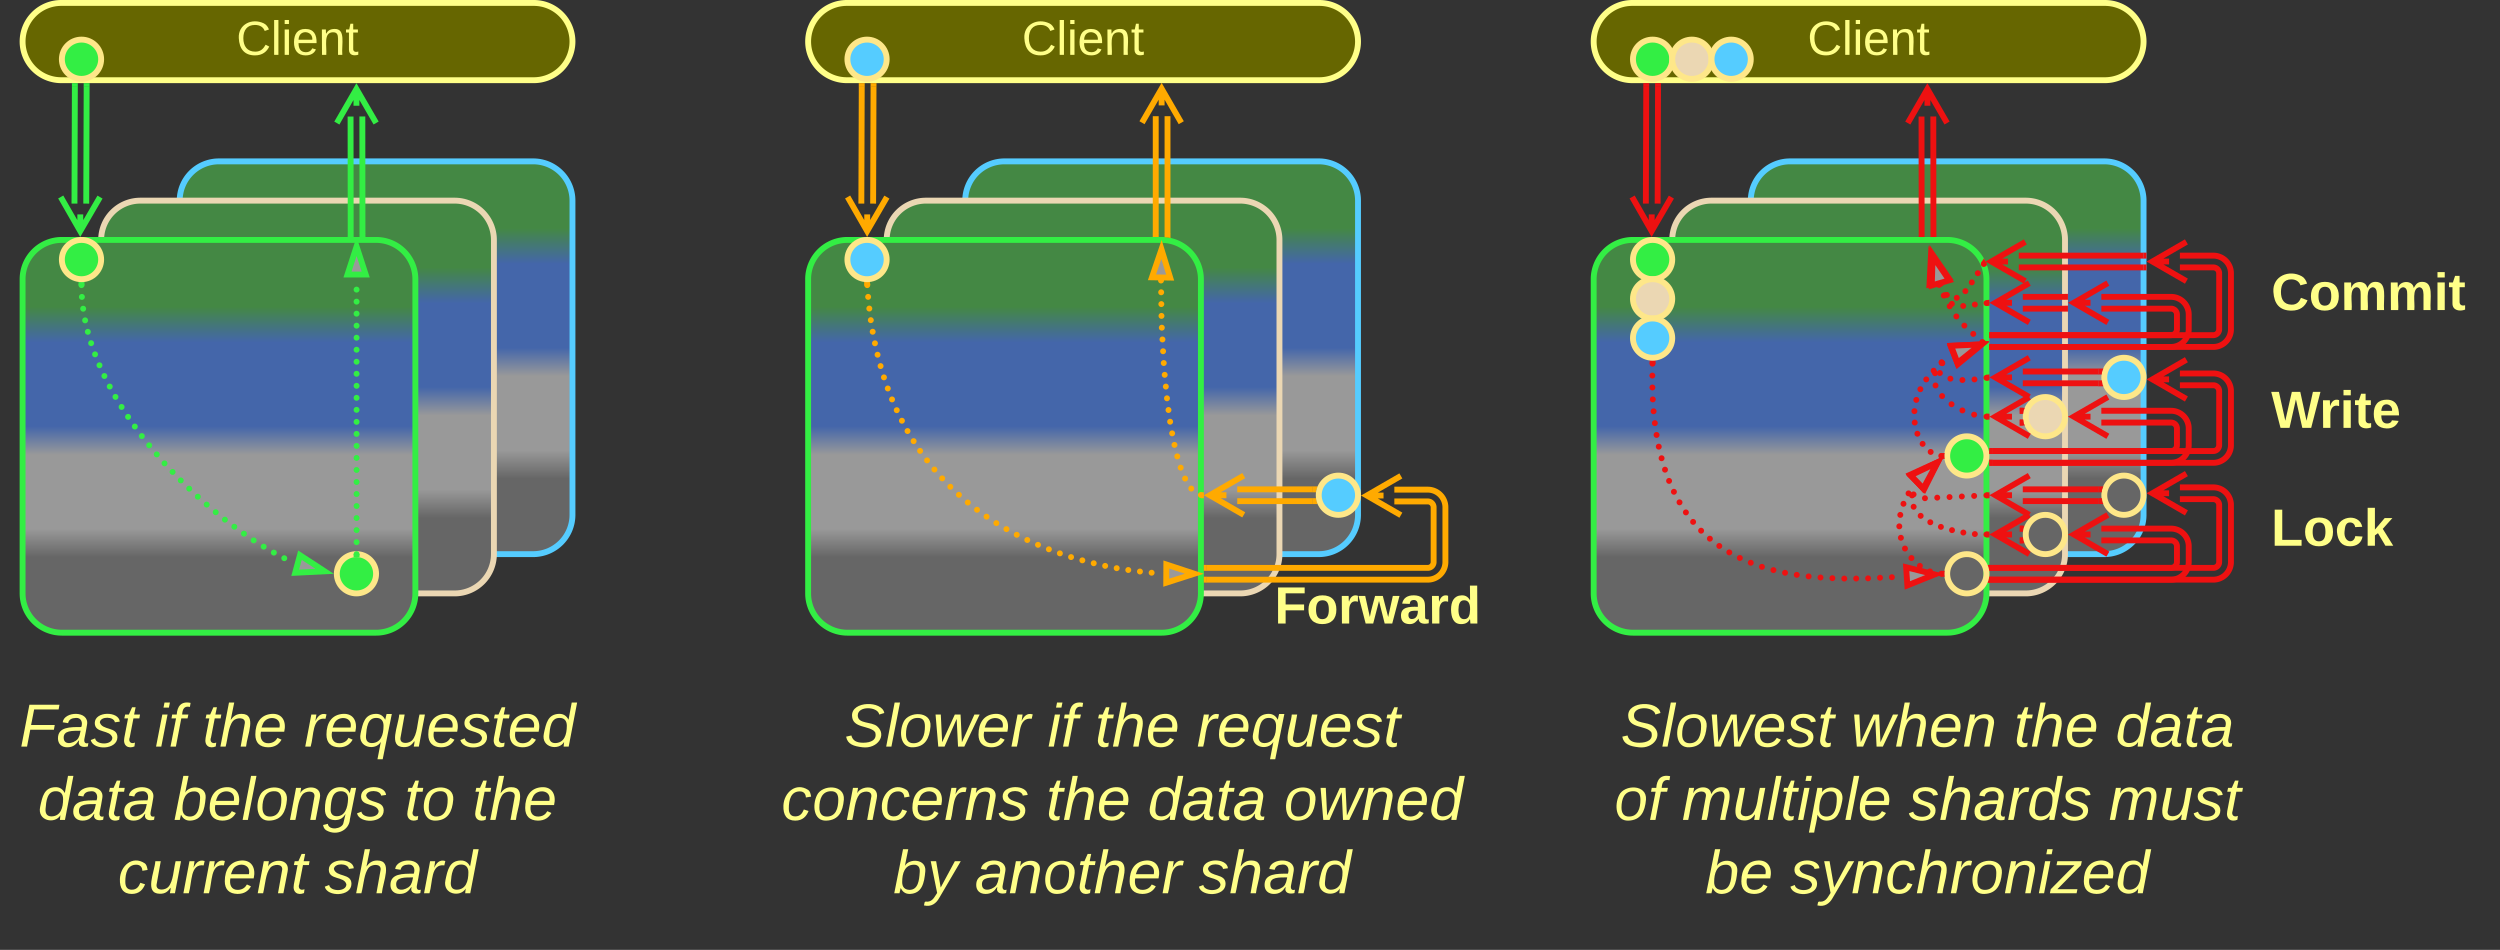 <svg xmlns="http://www.w3.org/2000/svg" xmlns:xlink="http://www.w3.org/1999/xlink" xmlns:lucid="lucid" width="1273" height="483.67"><rect width="100%" height="100%" fill="#333333" stroke="none"/><g transform="translate(-248.5 -477.833)" lucid:page-tab-id="0_0"><path d="M340 580a20 20 0 0 1 20-20h160a20 20 0 0 1 20 20v160a20 20 0 0 1-20 20H360a20 20 0 0 1-20-20z" stroke="#5cf" stroke-width="3" fill="url(#a)"/><path d="M300 600a20 20 0 0 1 20-20h160a20 20 0 0 1 20 20v160a20 20 0 0 1-20 20H320a20 20 0 0 1-20-20z" stroke="#ebd7b3" stroke-width="3" fill="url(#b)"/><path d="M260 620a20 20 0 0 1 20-20h160a20 20 0 0 1 20 20v160a20 20 0 0 1-20 20H280a20 20 0 0 1-20-20z" stroke="#3e4" stroke-width="3" fill="url(#c)"/><path d="M260 499a19.67 19.67 0 0 1 19.67-19.67h240.66A19.67 19.67 0 0 1 540 499a19.67 19.67 0 0 1-19.67 19.67H279.67A19.67 19.67 0 0 1 260 499z" stroke="#ff8" stroke-width="3" fill="#660"/><use xlink:href="#d" transform="matrix(1,0,0,1,265,484.333) translate(103.872 21.431)"/><path d="M292.62 521.68l-.2 59.84M286.62 521.66l-.2 59.84" stroke="#3e4" stroke-width="3" fill="none"/><path d="M294.1 521.72h-2.95v-1.55h2.95zM288.1 521.7h-2.95v-1.53h2.95z" stroke="#3e4" stroke-width=".05" fill="#3e4"/><path d="M299.42 578.2l-10.06 17.3-9.94-17.36m9.94 17.36l.03-8.5M427.07 597l-.06-59.84M433.07 597l-.06-59.85" stroke="#3e4" stroke-width="3" fill="none"/><path d="M428.55 598.5h-2.95v-1.53h2.94zM434.55 598.5h-2.95v-1.54h2.94z" stroke="#3e4" stroke-width=".05" fill="#3e4"/><path d="M420.02 540.5l9.98-17.33 10.02 17.3M430 523.18v8.5" stroke="#3e4" stroke-width="3" fill="none"/><path d="M288.5 623.04v-.02a1.5 1.5 0 0 1 1.5-1.5 1.5 1.5 0 0 1 1.5 1.5 1.5 1.5 0 0 1-1.5 1.5 1.5 1.5 0 0 1-1.5-1.5m.2 6.03v-.02a1.5 1.5 0 0 1 1.5-1.5 1.5 1.5 0 0 1 1.5 1.5 1.5 1.5 0 0 1-1.5 1.5 1.5 1.5 0 0 1-1.5-1.5m.65 6a1.5 1.5 0 0 1 1.5-1.5 1.5 1.5 0 0 1 1.5 1.5 1.5 1.5 0 0 1-1.5 1.5 1.5 1.5 0 0 1-1.5-1.5V635m1 5.96a1.5 1.5 0 0 1 1.5-1.5 1.5 1.5 0 0 1 1.5 1.5 1.5 1.5 0 0 1-1.5 1.5 1.5 1.5 0 0 1-1.5-1.5v-.03m1.38 5.9v-.03a1.5 1.5 0 0 1 1.5-1.5 1.5 1.5 0 0 1 1.5 1.5 1.5 1.5 0 0 1-1.5 1.5 1.5 1.5 0 0 1-1.5-1.5m1.68 5.8v-.02a1.5 1.5 0 0 1 1.5-1.5 1.5 1.5 0 0 1 1.5 1.5 1.5 1.5 0 0 1-1.5 1.5 1.5 1.5 0 0 1-1.5-1.5v-.02m2 5.7a1.5 1.5 0 0 1 1.5-1.5 1.5 1.5 0 0 1 1.5 1.5 1.5 1.5 0 0 1-1.5 1.5 1.5 1.5 0 0 1-1.5-1.5v-.02m2.25 5.6a1.5 1.5 0 0 1 1.5-1.5 1.5 1.5 0 0 1 1.5 1.5 1.5 1.5 0 0 1-1.5 1.5 1.5 1.5 0 0 1-1.5-1.5v-.02m2.5 5.5v-.02a1.5 1.5 0 0 1 1.5-1.5 1.5 1.5 0 0 1 1.5 1.5 1.5 1.5 0 0 1-1.5 1.5 1.5 1.5 0 0 1-1.5-1.5m2.72 5.4v-.03a1.5 1.5 0 0 1 1.5-1.5 1.5 1.5 0 0 1 1.5 1.5 1.5 1.5 0 0 1-1.5 1.5 1.5 1.5 0 0 1-1.5-1.5m2.92 5.28v-.02a1.5 1.5 0 0 1 1.5-1.5 1.5 1.5 0 0 1 1.5 1.5 1.5 1.5 0 0 1-1.5 1.5 1.5 1.5 0 0 1-1.5-1.5m3.12 5.16v-.03a1.5 1.5 0 0 1 1.5-1.5 1.5 1.5 0 0 1 1.5 1.5 1.5 1.5 0 0 1-1.5 1.5 1.5 1.5 0 0 1-1.5-1.5m3.3 5.05a1.5 1.5 0 0 1 1.5-1.5 1.5 1.5 0 0 1 1.5 1.5 1.5 1.5 0 0 1-1.5 1.5 1.5 1.5 0 0 1-1.5-1.5v-.03m3.44 4.95a1.5 1.5 0 0 1 1.5-1.5 1.5 1.5 0 0 1 1.5 1.5 1.5 1.5 0 0 1-1.5 1.5 1.5 1.5 0 0 1-1.5-1.5v-.02m3.56 4.88a1.5 1.5 0 0 1 1.5-1.5 1.5 1.5 0 0 1 1.5 1.5 1.5 1.5 0 0 1-1.5 1.5 1.5 1.5 0 0 1-1.5-1.5v-.02m3.75 4.73a1.5 1.5 0 0 1 1.5-1.5 1.5 1.5 0 0 1 1.5 1.5 1.5 1.5 0 0 1-1.5 1.5 1.5 1.5 0 0 1-1.5-1.5v-.02m3.85 4.65v-.02a1.5 1.5 0 0 1 1.5-1.5 1.5 1.5 0 0 1 1.5 1.5 1.5 1.5 0 0 1-1.5 1.5 1.5 1.5 0 0 1-1.5-1.5m3.95 4.57a1.5 1.5 0 0 1 1.5-1.5 1.5 1.5 0 0 1 1.5 1.5 1.5 1.5 0 0 1-1.5 1.5 1.5 1.5 0 0 1-1.5-1.5v-.03m4.12 4.42v-.02a1.5 1.5 0 0 1 1.5-1.5 1.5 1.5 0 0 1 1.5 1.5 1.5 1.5 0 0 1-1.5 1.5 1.5 1.5 0 0 1-1.5-1.5m4.16 4.35v-.03a1.5 1.5 0 0 1 1.5-1.5 1.5 1.5 0 0 1 1.5 1.5 1.5 1.5 0 0 1-1.5 1.5 1.5 1.5 0 0 1-1.5-1.5m4.3 4.2a1.5 1.5 0 0 1 1.5-1.5 1.5 1.5 0 0 1 1.5 1.5 1.5 1.5 0 0 1-1.5 1.5 1.5 1.5 0 0 1-1.5-1.5m4.4 4.12v-.03a1.5 1.5 0 0 1 1.5-1.5 1.5 1.5 0 0 1 1.5 1.5 1.5 1.5 0 0 1-1.5 1.5 1.5 1.5 0 0 1-1.5-1.5m4.5 4.03v-.02a1.5 1.5 0 0 1 1.5-1.5 1.5 1.5 0 0 1 1.5 1.5 1.5 1.5 0 0 1-1.5 1.5 1.5 1.5 0 0 1-1.5-1.5m4.6 3.88a1.5 1.5 0 0 1 1.5-1.5 1.5 1.5 0 0 1 1.5 1.5 1.5 1.5 0 0 1-1.5 1.5 1.5 1.5 0 0 1-1.5-1.5v-.03m4.67 3.83a1.5 1.5 0 0 1 1.5-1.5 1.5 1.5 0 0 1 1.5 1.5 1.5 1.5 0 0 1-1.5 1.5 1.5 1.5 0 0 1-1.5-1.5v-.03m4.8 3.66v-.03a1.5 1.5 0 0 1 1.5-1.5 1.5 1.5 0 0 1 1.5 1.5 1.5 1.5 0 0 1-1.5 1.5 1.5 1.5 0 0 1-1.5-1.5m4.9 3.53a1.5 1.5 0 0 1 1.5-1.5 1.5 1.5 0 0 1 1.5 1.5 1.5 1.5 0 0 1-1.5 1.5 1.5 1.5 0 0 1-1.5-1.5v-.03m4.95 3.43a1.5 1.5 0 0 1 1.5-1.5 1.5 1.5 0 0 1 1.5 1.5 1.5 1.5 0 0 1-1.5 1.5 1.5 1.5 0 0 1-1.5-1.5v-.03m5.1 3.24a1.5 1.5 0 0 1 1.5-1.5 1.5 1.5 0 0 1 1.5 1.5 1.5 1.5 0 0 1-1.5 1.5 1.5 1.5 0 0 1-1.5-1.5v-.02m5.2 3.07l-.02-.02a1.5 1.5 0 0 1 1.5-1.5 1.5 1.5 0 0 1 1.5 1.5 1.5 1.5 0 0 1-1.5 1.5 1.5 1.5 0 0 1-1.5-1.5m5.3 2.85a1.5 1.5 0 0 1 1.5-1.5 1.5 1.5 0 0 1 1.5 1.5 1.5 1.5 0 0 1-1.5 1.5 1.5 1.5 0 0 1-1.5-1.5v-.03" fill="#3e4"/><path d="M290 621.52l1.47-.24v1.77l-2.94.02v-1.8z" stroke="#3e4" stroke-width=".05" fill="#3e4"/><path d="M413.8 768.74l-14.98.75 2.42-8.96z" stroke="#3e4" stroke-width="3" fill="#999"/><path d="M740 580a20 20 0 0 1 20-20h160a20 20 0 0 1 20 20v160a20 20 0 0 1-20 20H760a20 20 0 0 1-20-20z" stroke="#5cf" stroke-width="3" fill="url(#e)"/><path d="M700 600a20 20 0 0 1 20-20h160a20 20 0 0 1 20 20v160a20 20 0 0 1-20 20H720a20 20 0 0 1-20-20z" stroke="#ebd7b3" stroke-width="3" fill="url(#f)"/><path d="M660 499a19.67 19.67 0 0 1 19.67-19.67h240.66A19.67 19.67 0 0 1 940 499a19.67 19.67 0 0 1-19.67 19.67H679.67A19.67 19.67 0 0 1 660 499z" stroke="#ff8" stroke-width="3" fill="#660"/><use xlink:href="#d" transform="matrix(1,0,0,1,665,484.333) translate(103.872 21.431)"/><path d="M693.3 521.68l-.2 59.84M687.3 521.66l-.2 59.84" stroke="#fa0" stroke-width="3" fill="none"/><path d="M694.78 521.72h-2.95v-1.55h2.95zM688.78 521.7h-2.95v-1.53h2.95z" stroke="#fa0" stroke-width=".05" fill="#fa0"/><path d="M700.1 578.2l-10.05 17.3-9.94-17.36m9.95 17.36l.03-8.5" stroke="#fa0" stroke-width="3" fill="none"/><path d="M660 620a20 20 0 0 1 20-20h160a20 20 0 0 1 20 20v160a20 20 0 0 1-20 20H680a20 20 0 0 1-20-20z" stroke="#3e4" stroke-width="3" fill="url(#g)"/><path d="M837 597v-60M843 597v-60" stroke="#fa0" stroke-width="3" fill="none"/><path d="M838.48 598.5h-2.96v-1.54h2.96zM844.48 599.03l-1.12-.27-1.84-.14v-1.66h2.96z" stroke="#fa0" stroke-width=".05" fill="#fa0"/><path d="M830 540.32L840 523l10 17.32M840 523v8.5" stroke="#fa0" stroke-width="3" fill="none"/><path d="M688.6 623.03a1.5 1.5 0 0 1 1.5-1.5 1.5 1.5 0 0 1 1.5 1.5 1.5 1.5 0 0 1-1.5 1.5 1.5 1.5 0 0 1-1.5-1.5V623m.46 6a1.5 1.5 0 0 1 1.5-1.5 1.5 1.5 0 0 1 1.5 1.5 1.5 1.5 0 0 1-1.5 1.5 1.5 1.5 0 0 1-1.5-1.5v-.03m.6 5.98a1.5 1.5 0 0 1 1.5-1.5 1.5 1.5 0 0 1 1.5 1.5 1.5 1.5 0 0 1-1.5 1.5 1.5 1.5 0 0 1-1.5-1.5v-.03m.76 5.97v-.03a1.5 1.5 0 0 1 1.5-1.5 1.5 1.5 0 0 1 1.5 1.5 1.5 1.5 0 0 1-1.5 1.5 1.5 1.5 0 0 1-1.5-1.5m.95 5.92v-.02a1.5 1.5 0 0 1 1.5-1.5 1.5 1.5 0 0 1 1.5 1.5 1.5 1.5 0 0 1-1.5 1.5 1.5 1.5 0 0 1-1.5-1.5m1.16 5.88a1.5 1.5 0 0 1 1.5-1.5 1.5 1.5 0 0 1 1.5 1.5 1.5 1.5 0 0 1-1.5 1.5 1.5 1.5 0 0 1-1.5-1.5v-.03m1.33 5.87v-.02a1.5 1.5 0 0 1 1.5-1.5 1.5 1.5 0 0 1 1.5 1.5 1.5 1.5 0 0 1-1.5 1.5 1.5 1.5 0 0 1-1.5-1.5m1.53 5.8v-.02a1.5 1.5 0 0 1 1.5-1.5 1.5 1.5 0 0 1 1.5 1.5 1.5 1.5 0 0 1-1.5 1.5 1.5 1.5 0 0 1-1.5-1.5m1.72 5.75a1.5 1.5 0 0 1 1.5-1.5 1.5 1.5 0 0 1 1.5 1.5 1.5 1.5 0 0 1-1.5 1.5 1.5 1.5 0 0 1-1.5-1.5v-.02m1.95 5.68a1.5 1.5 0 0 1 1.5-1.5 1.5 1.5 0 0 1 1.5 1.5 1.5 1.5 0 0 1-1.5 1.5 1.5 1.5 0 0 1-1.5-1.5v-.03m2.17 5.6a1.5 1.5 0 0 1 1.5-1.5 1.5 1.5 0 0 1 1.5 1.5 1.5 1.5 0 0 1-1.5 1.5 1.5 1.5 0 0 1-1.5-1.5v-.02m2.4 5.52v-.02a1.5 1.5 0 0 1 1.5-1.5 1.5 1.5 0 0 1 1.5 1.5 1.5 1.5 0 0 1-1.5 1.5 1.5 1.5 0 0 1-1.5-1.5m2.63 5.4v-.02a1.5 1.5 0 0 1 1.5-1.5 1.5 1.5 0 0 1 1.5 1.5 1.5 1.5 0 0 1-1.5 1.5 1.5 1.5 0 0 1-1.5-1.5v-.02m2.86 5.3v-.03a1.5 1.5 0 0 1 1.5-1.5 1.5 1.5 0 0 1 1.5 1.5 1.5 1.5 0 0 1-1.5 1.5 1.5 1.5 0 0 1-1.5-1.5m3.1 5.14a1.5 1.5 0 0 1 1.5-1.5 1.5 1.5 0 0 1 1.5 1.5 1.5 1.5 0 0 1-1.5 1.5 1.5 1.5 0 0 1-1.5-1.5v-.03m3.3 5a1.5 1.5 0 0 1 1.5-1.5 1.5 1.5 0 0 1 1.5 1.5 1.5 1.5 0 0 1-1.5 1.5 1.5 1.5 0 0 1-1.5-1.5v-.02m3.54 4.86v-.02a1.5 1.5 0 0 1 1.5-1.5 1.5 1.5 0 0 1 1.5 1.5 1.5 1.5 0 0 1-1.5 1.5 1.5 1.5 0 0 1-1.5-1.5m3.75 4.68v-.02a1.5 1.5 0 0 1 1.5-1.5 1.5 1.5 0 0 1 1.5 1.5 1.5 1.5 0 0 1-1.5 1.5 1.5 1.5 0 0 1-1.5-1.5m3.96 4.5a1.5 1.5 0 0 1 1.5-1.5 1.5 1.5 0 0 1 1.5 1.5 1.5 1.5 0 0 1-1.5 1.5 1.5 1.5 0 0 1-1.5-1.5v-.03m4.15 4.32a1.5 1.5 0 0 1 1.5-1.5 1.5 1.5 0 0 1 1.5 1.5 1.5 1.5 0 0 1-1.5 1.5 1.5 1.5 0 0 1-1.5-1.5v-.03m4.36 4.13v-.02a1.5 1.5 0 0 1 1.5-1.5 1.5 1.5 0 0 1 1.5 1.5 1.5 1.5 0 0 1-1.5 1.5 1.5 1.5 0 0 1-1.5-1.5m4.52 3.94v-.02a1.5 1.5 0 0 1 1.5-1.5 1.5 1.5 0 0 1 1.5 1.5 1.5 1.5 0 0 1-1.5 1.5 1.5 1.5 0 0 1-1.5-1.5m4.7 3.72v-.02a1.5 1.5 0 0 1 1.5-1.5 1.5 1.5 0 0 1 1.5 1.5 1.5 1.5 0 0 1-1.5 1.5 1.5 1.5 0 0 1-1.5-1.5m4.85 3.52v-.02a1.5 1.5 0 0 1 1.5-1.5 1.5 1.5 0 0 1 1.5 1.5 1.5 1.5 0 0 1-1.5 1.5 1.5 1.5 0 0 1-1.5-1.5m5 3.3a1.5 1.5 0 0 1 1.5-1.5 1.5 1.5 0 0 1 1.5 1.5 1.5 1.5 0 0 1-1.5 1.5 1.5 1.5 0 0 1-1.5-1.5v-.03m5.13 3.1v-.02a1.5 1.5 0 0 1 1.5-1.5 1.5 1.5 0 0 1 1.5 1.5 1.5 1.5 0 0 1-1.5 1.5 1.5 1.5 0 0 1-1.5-1.5m5.25 2.88a1.5 1.5 0 0 1 1.5-1.5 1.5 1.5 0 0 1 1.5 1.5 1.5 1.5 0 0 1-1.5 1.5 1.5 1.5 0 0 1-1.5-1.5v-.03m5.36 2.7v-.02a1.5 1.5 0 0 1 1.5-1.5 1.5 1.5 0 0 1 1.5 1.5 1.5 1.5 0 0 1-1.5 1.5 1.5 1.5 0 0 1-1.5-1.5m5.46 2.48v-.02a1.5 1.5 0 0 1 1.5-1.5 1.5 1.5 0 0 1 1.5 1.5 1.5 1.5 0 0 1-1.5 1.5 1.5 1.5 0 0 1-1.5-1.5m5.54 2.28a1.5 1.5 0 0 1 1.5-1.5 1.5 1.5 0 0 1 1.5 1.5 1.5 1.5 0 0 1-1.5 1.5 1.5 1.5 0 0 1-1.5-1.5v-.03m5.6 2.12v-.02a1.5 1.5 0 0 1 1.5-1.5 1.5 1.5 0 0 1 1.5 1.5 1.5 1.5 0 0 1-1.5 1.5 1.5 1.5 0 0 1-1.5-1.5m5.7 1.9a1.5 1.5 0 0 1 1.5-1.5 1.5 1.5 0 0 1 1.5 1.5 1.5 1.5 0 0 1-1.5 1.5 1.5 1.5 0 0 1-1.5-1.5v-.02m5.74 1.7v-.02a1.5 1.5 0 0 1 1.5-1.5 1.5 1.5 0 0 1 1.5 1.5 1.5 1.5 0 0 1-1.5 1.5 1.5 1.5 0 0 1-1.5-1.5v-.02m5.8 1.52v-.02a1.5 1.5 0 0 1 1.5-1.5 1.5 1.5 0 0 1 1.5 1.5 1.5 1.5 0 0 1-1.5 1.5 1.5 1.5 0 0 1-1.5-1.5m5.82 1.34a1.5 1.5 0 0 1 1.5-1.5 1.5 1.5 0 0 1 1.5 1.5 1.5 1.5 0 0 1-1.5 1.5 1.5 1.5 0 0 1-1.5-1.5v-.03m5.87 1.2a1.5 1.5 0 0 1 1.5-1.5 1.5 1.5 0 0 1 1.5 1.5 1.5 1.5 0 0 1-1.5 1.5 1.5 1.5 0 0 1-1.5-1.5v-.03m5.9.96a1.5 1.5 0 0 1 1.5-1.5 1.5 1.5 0 0 1 1.5 1.5 1.5 1.5 0 0 1-1.5 1.5 1.5 1.5 0 0 1-1.5-1.5v-.03m5.94.8a1.5 1.5 0 0 1 1.5-1.5 1.5 1.5 0 0 1 1.5 1.5 1.5 1.5 0 0 1-1.5 1.5 1.5 1.5 0 0 1-1.5-1.5v-.02m5.95.66v-.02a1.5 1.5 0 0 1 1.5-1.5 1.5 1.5 0 0 1 1.5 1.5 1.5 1.5 0 0 1-1.5 1.5 1.5 1.5 0 0 1-1.5-1.5v-.02" fill="#fa0"/><path d="M690 621.52l1.46-.24.13 1.67-2.96.22-.14-1.9z" stroke="#fa0" stroke-width=".05" fill="#fa0"/><path d="M856.65 769.97l-14.3 4.58.05-9.27z" stroke="#fa0" stroke-width="3" fill="#999"/><path d="M863 767h112.5a3 3 0 0 0 3-3v-27.84a3 3 0 0 0-3-3h-17" stroke="#fa0" stroke-width="3" fill="none"/><path d="M863 773h112.5a9 9 0 0 0 9-9v-27.84a9 9 0 0 0-9-9h-17" stroke="#fa0" stroke-width="3" fill="none"/><path d="M863.04 768.48h-1.54v-2.96h1.54zM863.04 774.48h-1.54v-2.96h1.54z" stroke="#fa0" stroke-width=".05" fill="#fa0"/><path d="M961.82 740.16l-17.32-10 17.32-10m-17.32 10h8.5M917 733h-38.5M917 727h-38.5" stroke="#fa0" stroke-width="3" fill="none"/><path d="M919.07 733.64l.43.84h-2.55v-2.96h1.78zM918.88 727l-.2 1.48h-1.73v-2.96h2.54z" stroke="#fa0" stroke-width=".05" fill="#fa0"/><path d="M881.82 740l-17.32-10 17.32-10m-17.32 10h8.5" stroke="#fa0" stroke-width="3" fill="none"/><path d="M858.5 729.9a1.5 1.5 0 0 1 1.5-1.5 1.5 1.5 0 0 1 1.5 1.5 1.5 1.5 0 0 1-1.5 1.5 1.5 1.5 0 0 1-1.5-1.5v-.02m-4.9-3.25v-.02a1.5 1.5 0 0 1 1.5-1.5 1.5 1.5 0 0 1 1.5 1.5 1.5 1.5 0 0 1-1.5 1.5 1.5 1.5 0 0 1-1.5-1.5m-3.14-5.07v-.02a1.5 1.5 0 0 1 1.5-1.5 1.5 1.5 0 0 1 1.5 1.5 1.5 1.5 0 0 1-1.5 1.5 1.5 1.5 0 0 1-1.5-1.5m-2.26-5.54v-.02a1.5 1.5 0 0 1 1.5-1.5 1.5 1.5 0 0 1 1.5 1.5 1.5 1.5 0 0 1-1.5 1.5 1.5 1.5 0 0 1-1.5-1.5m-1.74-5.73a1.5 1.5 0 0 1 1.5-1.5 1.5 1.5 0 0 1 1.5 1.5 1.5 1.5 0 0 1-1.5 1.5 1.5 1.5 0 0 1-1.5-1.5v-.02m-1.42-5.8v-.03a1.5 1.5 0 0 1 1.5-1.5 1.5 1.5 0 0 1 1.5 1.5 1.5 1.5 0 0 1-1.5 1.5 1.5 1.5 0 0 1-1.5-1.5m-1.18-5.88a1.5 1.5 0 0 1 1.5-1.5 1.5 1.5 0 0 1 1.5 1.5 1.5 1.5 0 0 1-1.5 1.5 1.5 1.5 0 0 1-1.5-1.5v-.03m-1.03-5.9a1.5 1.5 0 0 1 1.5-1.5 1.5 1.5 0 0 1 1.5 1.5 1.5 1.5 0 0 1-1.5 1.5 1.5 1.5 0 0 1-1.5-1.5v-.02m-.83-5.92v-.02a1.5 1.5 0 0 1 1.5-1.5 1.5 1.5 0 0 1 1.5 1.5 1.5 1.5 0 0 1-1.5 1.5 1.5 1.5 0 0 1-1.5-1.5m-.77-5.94v-.02a1.5 1.5 0 0 1 1.5-1.5 1.5 1.5 0 0 1 1.5 1.5 1.5 1.5 0 0 1-1.5 1.5 1.5 1.5 0 0 1-1.5-1.5m-.58-5.97a1.5 1.5 0 0 1 1.5-1.5 1.5 1.5 0 0 1 1.5 1.5 1.5 1.5 0 0 1-1.5 1.5 1.5 1.5 0 0 1-1.5-1.5v-.03m-.58-5.95a1.5 1.5 0 0 1 1.5-1.5 1.5 1.5 0 0 1 1.5 1.5 1.5 1.5 0 0 1-1.5 1.5 1.5 1.5 0 0 1-1.5-1.5v-.03m-.48-5.96v-.02a1.5 1.5 0 0 1 1.5-1.5 1.5 1.5 0 0 1 1.5 1.5 1.5 1.5 0 0 1-1.5 1.5 1.5 1.5 0 0 1-1.5-1.5m-.34-5.98v-.02a1.5 1.5 0 0 1 1.5-1.5 1.5 1.5 0 0 1 1.5 1.5 1.5 1.5 0 0 1-1.5 1.5 1.5 1.5 0 0 1-1.5-1.5m-.33-6a1.5 1.5 0 0 1 1.5-1.5 1.5 1.5 0 0 1 1.5 1.5 1.5 1.5 0 0 1-1.5 1.5 1.5 1.5 0 0 1-1.5-1.5v-.02m-.32-5.97a1.5 1.5 0 0 1 1.5-1.5 1.5 1.5 0 0 1 1.5 1.5 1.5 1.5 0 0 1-1.5 1.5 1.5 1.5 0 0 1-1.5-1.5v-.03m-.17-5.98a1.5 1.5 0 0 1 1.5-1.5 1.5 1.5 0 0 1 1.5 1.5 1.5 1.5 0 0 1-1.5 1.5 1.5 1.5 0 0 1-1.5-1.5v-.03m-.08-5.98a1.5 1.5 0 0 1 1.5-1.5 1.5 1.5 0 0 1 1.5 1.5 1.5 1.5 0 0 1-1.5 1.5 1.5 1.5 0 0 1-1.5-1.5v-.03m-.08-5.98a1.5 1.5 0 0 1 1.5-1.5 1.5 1.5 0 0 1 1.5 1.5 1.5 1.5 0 0 1-1.5 1.5 1.5 1.5 0 0 1-1.5-1.5v-.03m-.08-5.97a1.5 1.5 0 0 1 1.5-1.5 1.5 1.5 0 0 1 1.5 1.5 1.5 1.5 0 0 1-1.5 1.5 1.5 1.5 0 0 1-1.5-1.5v-.03" fill="#fa0"/><path d="M861.5 731.48l-1.5.05-.1-2.95 1.6-.06z" stroke="#fa0" stroke-width=".05" fill="#fa0"/><path d="M839.93 604.85l4.42 14.34-9.27-.15z" stroke="#fa0" stroke-width="3" fill="#999"/><path d="M1140 580a20 20 0 0 1 20-20h160a20 20 0 0 1 20 20v160a20 20 0 0 1-20 20h-160a20 20 0 0 1-20-20z" stroke="#5cf" stroke-width="3" fill="url(#h)"/><path d="M1100 600a20 20 0 0 1 20-20h160a20 20 0 0 1 20 20v160a20 20 0 0 1-20 20h-160a20 20 0 0 1-20-20z" stroke="#ebd7b3" stroke-width="3" fill="url(#i)"/><path d="M1060 499a19.67 19.67 0 0 1 19.67-19.67h240.66A19.67 19.67 0 0 1 1340 499a19.67 19.67 0 0 1-19.67 19.67h-240.66A19.67 19.67 0 0 1 1060 499z" stroke="#ff8" stroke-width="3" fill="#660"/><use xlink:href="#d" transform="matrix(1,0,0,1,1065,484.333) translate(103.872 21.431)"/><path d="M1092.77 521.68l-.2 59.84M1086.77 521.66l-.2 59.84" stroke="#e11" stroke-width="3" fill="none"/><path d="M1094.24 521.72h-2.95v-1.55h2.95zM1088.24 521.7h-2.95v-1.53h2.95z" stroke="#e11" stroke-width=".05" fill="#e11"/><path d="M1099.57 578.2l-10.06 17.3-9.93-17.36m9.94 17.36l.04-8.5" stroke="#e11" stroke-width="3" fill="none"/><path d="M1060 620a20 20 0 0 1 20-20h160a20 20 0 0 1 20 20v160a20 20 0 0 1-20 20h-160a20 20 0 0 1-20-20z" stroke="#3e4" stroke-width="3" fill="url(#j)"/><path d="M1227 597l-.06-59.84M1233 597l-.06-59.85" stroke="#e11" stroke-width="3" fill="none"/><path d="M1228.47 598.5h-2.94v-1.53h2.94zM1234.47 598.5h-2.94v-1.54h2.94z" stroke="#e11" stroke-width=".05" fill="#e11"/><path d="M1219.94 540.5l10-17.33 10 17.3m-10-17.3v8.5" stroke="#e11" stroke-width="3" fill="none"/><path d="M1088.47 663.04v-.02a1.5 1.5 0 0 1 1.5-1.5 1.5 1.5 0 0 1 1.5 1.5 1.5 1.5 0 0 1-1.5 1.5 1.5 1.5 0 0 1-1.5-1.5m-.1 6.1v-.03a1.5 1.5 0 0 1 1.5-1.5 1.5 1.5 0 0 1 1.5 1.5 1.5 1.5 0 0 1-1.5 1.5 1.5 1.5 0 0 1-1.5-1.5v-.02m.04 6.1v-.02a1.5 1.5 0 0 1 1.5-1.5 1.5 1.5 0 0 1 1.5 1.5 1.5 1.5 0 0 1-1.5 1.5 1.5 1.5 0 0 1-1.5-1.5v-.02m.2 6.1v-.02a1.5 1.5 0 0 1 1.5-1.5 1.5 1.5 0 0 1 1.5 1.5 1.5 1.5 0 0 1-1.5 1.5 1.5 1.5 0 0 1-1.5-1.5m.4 6.07v-.02a1.5 1.5 0 0 1 1.5-1.5 1.5 1.5 0 0 1 1.5 1.5 1.5 1.5 0 0 1-1.5 1.5 1.5 1.5 0 0 1-1.5-1.5v-.02m.65 6.07v-.02a1.5 1.5 0 0 1 1.5-1.5 1.5 1.5 0 0 1 1.5 1.5 1.5 1.5 0 0 1-1.5 1.5 1.5 1.5 0 0 1-1.5-1.5m.87 6.04v-.02a1.5 1.5 0 0 1 1.5-1.5 1.5 1.5 0 0 1 1.5 1.5 1.5 1.5 0 0 1-1.5 1.5 1.5 1.5 0 0 1-1.5-1.5v-.02m1.12 6v-.02a1.5 1.5 0 0 1 1.5-1.5 1.5 1.5 0 0 1 1.5 1.5 1.5 1.5 0 0 1-1.5 1.5 1.5 1.5 0 0 1-1.5-1.5m1.43 5.92v-.02a1.5 1.5 0 0 1 1.5-1.5 1.5 1.5 0 0 1 1.5 1.5 1.5 1.5 0 0 1-1.5 1.5 1.5 1.5 0 0 1-1.5-1.5m1.74 5.83a1.5 1.5 0 0 1 1.5-1.5 1.5 1.5 0 0 1 1.5 1.5 1.5 1.5 0 0 1-1.5 1.5 1.5 1.5 0 0 1-1.5-1.5v-.02m2.08 5.73a1.5 1.5 0 0 1 1.5-1.5 1.5 1.5 0 0 1 1.5 1.5 1.5 1.5 0 0 1-1.5 1.5 1.5 1.5 0 0 1-1.5-1.5v-.02m2.46 5.58v-.02a1.5 1.5 0 0 1 1.5-1.5 1.5 1.5 0 0 1 1.5 1.5 1.5 1.5 0 0 1-1.5 1.5 1.5 1.5 0 0 1-1.5-1.5m2.85 5.37a1.5 1.5 0 0 1 1.5-1.5 1.5 1.5 0 0 1 1.5 1.5 1.5 1.5 0 0 1-1.5 1.5 1.5 1.5 0 0 1-1.5-1.5v-.02m3.25 5.15a1.5 1.5 0 0 1 1.5-1.5 1.5 1.5 0 0 1 1.5 1.5 1.5 1.5 0 0 1-1.5 1.5 1.5 1.5 0 0 1-1.5-1.5v-.03m3.67 4.86a1.5 1.5 0 0 1 1.5-1.5 1.5 1.5 0 0 1 1.5 1.5 1.5 1.5 0 0 1-1.5 1.5 1.5 1.5 0 0 1-1.5-1.5v-.03m4.08 4.52a1.5 1.5 0 0 1 1.5-1.5 1.5 1.5 0 0 1 1.5 1.5 1.5 1.5 0 0 1-1.5 1.5 1.5 1.5 0 0 1-1.5-1.5V748m4.46 4.14a1.5 1.5 0 0 1 1.5-1.5 1.5 1.5 0 0 1 1.5 1.5 1.5 1.5 0 0 1-1.5 1.5 1.5 1.5 0 0 1-1.5-1.5v-.02m4.8 3.73a1.5 1.5 0 0 1 1.5-1.5 1.5 1.5 0 0 1 1.5 1.5 1.5 1.5 0 0 1-1.5 1.5 1.5 1.5 0 0 1-1.5-1.5v-.03m5.1 3.3a1.5 1.5 0 0 1 1.5-1.5 1.5 1.5 0 0 1 1.5 1.5 1.5 1.5 0 0 1-1.5 1.5 1.5 1.5 0 0 1-1.5-1.5v-.02m5.36 2.88v-.02a1.5 1.5 0 0 1 1.5-1.5 1.5 1.5 0 0 1 1.5 1.5 1.5 1.5 0 0 1-1.5 1.5 1.5 1.5 0 0 1-1.5-1.5m5.56 2.45v-.02a1.5 1.5 0 0 1 1.5-1.5 1.5 1.5 0 0 1 1.5 1.5 1.5 1.5 0 0 1-1.5 1.5 1.5 1.5 0 0 1-1.5-1.5m5.7 2.1v-.02a1.5 1.5 0 0 1 1.5-1.5 1.5 1.5 0 0 1 1.5 1.5 1.5 1.5 0 0 1-1.5 1.5 1.5 1.5 0 0 1-1.5-1.5v-.02m5.84 1.7v-.02a1.5 1.5 0 0 1 1.5-1.5 1.5 1.5 0 0 1 1.5 1.5 1.5 1.5 0 0 1-1.5 1.5 1.5 1.5 0 0 1-1.5-1.5m5.92 1.37a1.5 1.5 0 0 1 1.5-1.5 1.5 1.5 0 0 1 1.5 1.5 1.5 1.5 0 0 1-1.5 1.5 1.5 1.5 0 0 1-1.5-1.5v-.02m5.97 1.1v-.03a1.5 1.5 0 0 1 1.5-1.5 1.5 1.5 0 0 1 1.5 1.5 1.5 1.5 0 0 1-1.5 1.5 1.5 1.5 0 0 1-1.5-1.5m6.03.8a1.5 1.5 0 0 1 1.5-1.5 1.5 1.5 0 0 1 1.5 1.5 1.5 1.5 0 0 1-1.5 1.5 1.5 1.5 0 0 1-1.5-1.5v-.02m6.04.57a1.5 1.5 0 0 1 1.5-1.5 1.5 1.5 0 0 1 1.5 1.5 1.5 1.5 0 0 1-1.5 1.5 1.5 1.5 0 0 1-1.5-1.5v-.03m6.06.37a1.5 1.5 0 0 1 1.5-1.5 1.5 1.5 0 0 1 1.5 1.5 1.5 1.5 0 0 1-1.5 1.5 1.5 1.5 0 0 1-1.5-1.5v-.03m6.06.23a1.5 1.5 0 0 1 1.5-1.5 1.5 1.5 0 0 1 1.5 1.5 1.5 1.5 0 0 1-1.5 1.5 1.5 1.5 0 0 1-1.5-1.5v-.02m6.06 0a1.5 1.5 0 0 1 1.5-1.5 1.5 1.5 0 0 1 1.5 1.5 1.5 1.5 0 0 1-1.5 1.5 1.5 1.5 0 0 1-1.5-1.5v-.02m6.07-.08a1.5 1.5 0 0 1 1.5-1.5 1.5 1.5 0 0 1 1.5 1.5 1.5 1.5 0 0 1-1.5 1.5 1.5 1.5 0 0 1-1.5-1.5v-.02m6.06-.27a1.5 1.5 0 0 1 1.5-1.5 1.5 1.5 0 0 1 1.5 1.5 1.5 1.5 0 0 1-1.5 1.5 1.5 1.5 0 0 1-1.5-1.5v-.02m6.05-.26a1.5 1.5 0 0 1 1.5-1.5 1.5 1.5 0 0 1 1.5 1.5 1.5 1.5 0 0 1-1.5 1.5 1.5 1.5 0 0 1-1.5-1.5v-.03" fill="#e11"/><path d="M1091.45 663.1l-2.95-.07.03-1.75 1.47.24 1.48-.24z" stroke="#e11" stroke-width=".05" fill="#e11"/><path d="M1233.64 770.33l-13.92 5.6-.62-9.26z" stroke="#e11" stroke-width="3" fill="#999"/><path d="M1263 767h112.5a3 3 0 0 0 3-3v-29a3 3 0 0 0-3-3h-17" stroke="#e11" stroke-width="3" fill="none"/><path d="M1263 773h112.5a9 9 0 0 0 9-9v-29a9 9 0 0 0-9-9h-17" stroke="#e11" stroke-width="3" fill="none"/><path d="M1263.05 768.48h-1.74l-.18-1.47-.6-1.48h2.53zM1263.05 774.48h-2.55l.43-.84.34-2.12h1.78z" stroke="#e11" stroke-width=".05" fill="#e11"/><path d="M1361.82 739l-17.32-10 17.32-10m-17.32 10h8.5M1277 753h1.5M1277 747h1.5" stroke="#e11" stroke-width="3" fill="none"/><path d="M1279.07 753.64l.43.84h-2.55v-2.96h1.78zM1278.88 747l-.2 1.48h-1.73v-2.96h2.54z" stroke="#e11" stroke-width=".05" fill="#e11"/><path d="M1281.82 760l-17.32-10 17.32-10m-17.32 10h8.5" stroke="#e11" stroke-width="3" fill="none"/><path d="M1256.38 652a1.5 1.5 0 0 1 1.5-1.5 1.5 1.5 0 0 1 1.5 1.5 1.5 1.5 0 0 1-1.5 1.5 1.5 1.5 0 0 1-1.5-1.5v-.02m-4.6-4.1v-.02a1.5 1.5 0 0 1 1.5-1.5 1.5 1.5 0 0 1 1.5 1.5 1.5 1.5 0 0 1-1.5 1.5 1.5 1.5 0 0 1-1.5-1.5m-4.53-4.2v-.02a1.5 1.5 0 0 1 1.5-1.5 1.5 1.5 0 0 1 1.5 1.5 1.5 1.5 0 0 1-1.5 1.5 1.5 1.5 0 0 1-1.5-1.5m-4.07-4.65v-.03a1.5 1.5 0 0 1 1.5-1.5 1.5 1.5 0 0 1 1.5 1.5 1.5 1.5 0 0 1-1.5 1.5 1.5 1.5 0 0 1-1.5-1.5m-3.4-5.14v-.02a1.5 1.5 0 0 1 1.5-1.5 1.5 1.5 0 0 1 1.5 1.5 1.5 1.5 0 0 1-1.5 1.5 1.5 1.5 0 0 1-1.5-1.5m-2.5-5.63a1.5 1.5 0 0 1 1.5-1.5 1.5 1.5 0 0 1 1.5 1.5 1.5 1.5 0 0 1-1.5 1.5 1.5 1.5 0 0 1-1.5-1.5v-.03m-1.95-5.85v-.02a1.5 1.5 0 0 1 1.5-1.5 1.5 1.5 0 0 1 1.5 1.5 1.5 1.5 0 0 1-1.5 1.5 1.5 1.5 0 0 1-1.5-1.5" fill="#e11"/><path d="M1257.86 651.97L1259 653" stroke="#e11" stroke-width="3" fill="none"/><path d="M1232.37 607.16l8.48 12.37-8.9 2.62z" stroke="#e11" stroke-width="3" fill="#999"/><path d="M300 610c0 5.52-4.48 10-10 10s-10-4.48-10-10 4.48-10 10-10 10 4.48 10 10zM440 770c0 5.52-4.48 10-10 10s-10-4.48-10-10 4.48-10 10-10 10 4.48 10 10z" stroke="#fee789" stroke-width="3" fill="#3e4"/><path d="M428.57 760a1.5 1.5 0 0 1 1.5-1.5 1.5 1.5 0 0 1 1.5 1.5 1.5 1.5 0 0 1-1.5 1.5 1.5 1.5 0 0 1-1.5-1.5v-.02m0-6.1a1.5 1.5 0 0 1 1.5-1.5 1.5 1.5 0 0 1 1.5 1.5 1.5 1.5 0 0 1-1.5 1.5 1.5 1.5 0 0 1-1.5-1.5v-.02m0-6.1a1.5 1.5 0 0 1 1.5-1.5 1.5 1.5 0 0 1 1.5 1.5 1.5 1.5 0 0 1-1.5 1.5 1.5 1.5 0 0 1-1.5-1.5v-.03m0-6.1a1.5 1.5 0 0 1 1.5-1.5 1.5 1.5 0 0 1 1.5 1.5 1.5 1.5 0 0 1-1.5 1.5 1.5 1.5 0 0 1-1.5-1.5v-.02m0-6.1a1.5 1.5 0 0 1 1.5-1.5 1.5 1.5 0 0 1 1.5 1.5 1.5 1.5 0 0 1-1.5 1.5 1.5 1.5 0 0 1-1.5-1.5v-.02m0-6.1a1.5 1.5 0 0 1 1.5-1.5 1.5 1.5 0 0 1 1.5 1.5 1.5 1.5 0 0 1-1.5 1.5 1.5 1.5 0 0 1-1.5-1.5v-.02m0-6.1a1.5 1.5 0 0 1 1.5-1.5 1.5 1.5 0 0 1 1.5 1.5 1.5 1.5 0 0 1-1.5 1.5 1.5 1.5 0 0 1-1.5-1.5v-.03m0-6.1a1.5 1.5 0 0 1 1.5-1.5 1.5 1.5 0 0 1 1.5 1.5 1.5 1.5 0 0 1-1.5 1.5 1.5 1.5 0 0 1-1.5-1.5v-.02m0-6.1a1.5 1.5 0 0 1 1.5-1.5 1.5 1.5 0 0 1 1.5 1.5 1.5 1.5 0 0 1-1.5 1.5 1.5 1.5 0 0 1-1.5-1.5v-.02m0-6.1a1.5 1.5 0 0 1 1.5-1.5 1.5 1.5 0 0 1 1.5 1.5 1.5 1.5 0 0 1-1.5 1.5 1.5 1.5 0 0 1-1.5-1.5v-.02m0-6.1a1.5 1.5 0 0 1 1.5-1.5 1.5 1.5 0 0 1 1.5 1.5 1.5 1.5 0 0 1-1.5 1.5 1.5 1.5 0 0 1-1.5-1.5v-.03m0-6.1a1.5 1.5 0 0 1 1.5-1.5 1.5 1.5 0 0 1 1.5 1.5 1.5 1.5 0 0 1-1.5 1.5 1.5 1.5 0 0 1-1.5-1.5v-.02m0-6.1a1.5 1.5 0 0 1 1.5-1.5 1.5 1.5 0 0 1 1.5 1.5 1.5 1.5 0 0 1-1.5 1.5 1.5 1.5 0 0 1-1.5-1.5v-.02m0-6.1a1.5 1.5 0 0 1 1.5-1.5 1.5 1.5 0 0 1 1.5 1.5 1.5 1.5 0 0 1-1.5 1.5 1.5 1.5 0 0 1-1.5-1.5v-.02m0-6.1a1.5 1.5 0 0 1 1.5-1.5 1.5 1.5 0 0 1 1.5 1.5 1.5 1.5 0 0 1-1.5 1.5 1.5 1.5 0 0 1-1.5-1.5v-.03m0-6.1a1.5 1.5 0 0 1 1.5-1.5 1.5 1.5 0 0 1 1.5 1.5 1.5 1.5 0 0 1-1.5 1.5 1.5 1.5 0 0 1-1.5-1.5v-.02m0-6.1a1.5 1.5 0 0 1 1.5-1.5 1.5 1.5 0 0 1 1.5 1.5 1.5 1.5 0 0 1-1.5 1.5 1.5 1.5 0 0 1-1.5-1.5v-.02m0-6.1a1.5 1.5 0 0 1 1.5-1.5 1.5 1.5 0 0 1 1.5 1.5 1.5 1.5 0 0 1-1.5 1.5 1.5 1.5 0 0 1-1.5-1.5v-.02m0-6.1a1.5 1.5 0 0 1 1.5-1.5 1.5 1.5 0 0 1 1.5 1.5 1.5 1.5 0 0 1-1.5 1.5 1.5 1.5 0 0 1-1.5-1.5v-.03m0-6.1a1.5 1.5 0 0 1 1.5-1.5 1.5 1.5 0 0 1 1.5 1.5 1.5 1.5 0 0 1-1.5 1.5 1.5 1.5 0 0 1-1.5-1.5v-.02m0-6.1a1.5 1.5 0 0 1 1.5-1.5 1.5 1.5 0 0 1 1.5 1.5 1.5 1.5 0 0 1-1.5 1.5 1.5 1.5 0 0 1-1.5-1.5v-.02m0-6.1a1.5 1.5 0 0 1 1.5-1.5 1.5 1.5 0 0 1 1.5 1.5 1.5 1.5 0 0 1-1.5 1.5 1.5 1.5 0 0 1-1.5-1.5v-.02m0-6.1a1.5 1.5 0 0 1 1.5-1.5 1.5 1.5 0 0 1 1.5 1.5 1.5 1.5 0 0 1-1.5 1.5 1.5 1.5 0 0 1-1.5-1.5v-.03" fill="#3e4"/><path d="M431.55 761.5h-2.95v-1.54h2.95z" stroke="#3e4" stroke-width=".05" fill="#3e4"/><path d="M430.07 603.35l4.64 14.27h-9.26z" stroke="#3e4" stroke-width="3" fill="#999"/><path d="M700 610c0 5.52-4.48 10-10 10s-10-4.48-10-10 4.48-10 10-10 10 4.48 10 10zM940 730c0 5.52-4.48 10-10 10s-10-4.48-10-10 4.48-10 10-10 10 4.48 10 10z" stroke="#fee789" stroke-width="3" fill="#5cf"/><path d="M1100 610c0 5.52-4.48 10-10 10s-10-4.48-10-10 4.48-10 10-10 10 4.48 10 10z" stroke="#fee789" stroke-width="3" fill="#3e4"/><path d="M1100 630c0 5.52-4.48 10-10 10s-10-4.48-10-10 4.48-10 10-10 10 4.48 10 10z" stroke="#fee789" stroke-width="3" fill="#ebd7b3"/><path d="M1100 650c0 5.52-4.48 10-10 10s-10-4.48-10-10 4.48-10 10-10 10 4.48 10 10z" stroke="#fee789" stroke-width="3" fill="#5cf"/><path d="M250 826a6 6 0 0 1 6-6h288a6 6 0 0 1 6 6v128a6 6 0 0 1-6 6H256a6 6 0 0 1-6-6z" stroke="#ff8" stroke-opacity="0" stroke-width="3" fill="#999" fill-opacity="0"/><use xlink:href="#k" transform="matrix(1,0,0,1,255,825) translate(3.401 33.014)"/><use xlink:href="#l" transform="matrix(1,0,0,1,255,825) translate(72.451 33.014)"/><use xlink:href="#m" transform="matrix(1,0,0,1,255,825) translate(96.562 33.014)"/><use xlink:href="#n" transform="matrix(1,0,0,1,255,825) translate(148.414 33.014)"/><use xlink:href="#o" transform="matrix(1,0,0,1,255,825) translate(12.821 70.347)"/><use xlink:href="#p" transform="matrix(1,0,0,1,255,825) translate(81.957 70.347)"/><use xlink:href="#q" transform="matrix(1,0,0,1,255,825) translate(199.401 70.347)"/><use xlink:href="#r" transform="matrix(1,0,0,1,255,825) translate(233.969 70.347)"/><use xlink:href="#s" transform="matrix(1,0,0,1,255,825) translate(53.525 107.681)"/><use xlink:href="#t" transform="matrix(1,0,0,1,255,825) translate(158.784 107.681)"/><path d="M640 826a6 6 0 0 1 6-6h348a6 6 0 0 1 6 6v128a6 6 0 0 1-6 6H646a6 6 0 0 1-6-6z" stroke="#ff8" stroke-opacity="0" stroke-width="3" fill="#999" fill-opacity="0"/><use xlink:href="#u" transform="matrix(1,0,0,1,645,825) translate(33.488 33.014)"/><use xlink:href="#l" transform="matrix(1,0,0,1,645,825) translate(136.932 33.014)"/><use xlink:href="#m" transform="matrix(1,0,0,1,645,825) translate(161.043 33.014)"/><use xlink:href="#v" transform="matrix(1,0,0,1,645,825) translate(212.895 33.014)"/><use xlink:href="#w" transform="matrix(1,0,0,1,645,825) translate(1.383 70.347)"/><use xlink:href="#m" transform="matrix(1,0,0,1,645,825) translate(136.111 70.347)"/><use xlink:href="#o" transform="matrix(1,0,0,1,645,825) translate(187.963 70.347)"/><use xlink:href="#x" transform="matrix(1,0,0,1,645,825) translate(257.099 70.347)"/><use xlink:href="#y" transform="matrix(1,0,0,1,645,825) translate(58.42 107.681)"/><use xlink:href="#z" transform="matrix(1,0,0,1,645,825) translate(99.901 107.681)"/><use xlink:href="#t" transform="matrix(1,0,0,1,645,825) translate(213.889 107.681)"/><path d="M1060 826a6 6 0 0 1 6-6h328a6 6 0 0 1 6 6v128a6 6 0 0 1-6 6h-328a6 6 0 0 1-6-6z" stroke="#ff8" stroke-opacity="0" stroke-width="3" fill="#999" fill-opacity="0"/><use xlink:href="#A" transform="matrix(1,0,0,1,1065,825) translate(8.71 33.014)"/><use xlink:href="#B" transform="matrix(1,0,0,1,1065,825) translate(126.068 33.014)"/><use xlink:href="#m" transform="matrix(1,0,0,1,1065,825) translate(208.944 33.014)"/><use xlink:href="#C" transform="matrix(1,0,0,1,1065,825) translate(260.796 33.014)"/><use xlink:href="#D" transform="matrix(1,0,0,1,1065,825) translate(5.383 70.347)"/><use xlink:href="#E" transform="matrix(1,0,0,1,1065,825) translate(39.951 70.347)"/><use xlink:href="#F" transform="matrix(1,0,0,1,1065,825) translate(155.407 70.347)"/><use xlink:href="#G" transform="matrix(1,0,0,1,1065,825) translate(257.296 70.347)"/><use xlink:href="#H" transform="matrix(1,0,0,1,1065,825) translate(51.877 107.681)"/><use xlink:href="#I" transform="matrix(1,0,0,1,1065,825) translate(95.086 107.681)"/><path d="M300 508c0 5.52-4.48 10-10 10s-10-4.48-10-10 4.48-10 10-10 10 4.48 10 10z" stroke="#fee789" stroke-width="3" fill="#3e4"/><path d="M700 508c0 5.52-4.48 10-10 10s-10-4.48-10-10 4.48-10 10-10 10 4.48 10 10z" stroke="#fee789" stroke-width="3" fill="#5cf"/><path d="M1100 508c0 5.52-4.48 10-10 10s-10-4.48-10-10 4.48-10 10-10 10 4.48 10 10z" stroke="#fee789" stroke-width="3" fill="#3e4"/><path d="M1120 508c0 5.52-4.48 10-10 10s-10-4.48-10-10 4.48-10 10-10 10 4.48 10 10z" stroke="#fee789" stroke-width="3" fill="#ebd7b3"/><path d="M1140 508c0 5.52-4.48 10-10 10s-10-4.48-10-10 4.48-10 10-10 10 4.48 10 10z" stroke="#fee789" stroke-width="3" fill="#5cf"/><path d="M1263 767h91a3 3 0 0 0 3-3v-8a3 3 0 0 0-3-3h-35.5" stroke="#e11" stroke-width="3" fill="none"/><path d="M1263 773h91a9 9 0 0 0 9-9v-8a9 9 0 0 0-9-9h-35.5" stroke="#e11" stroke-width="3" fill="none"/><path d="M1263.05 768.48h-1.74l-.18-1.47-.6-1.48h2.53zM1263.05 774.48h-2.55l.43-.84.34-2.12h1.78z" stroke="#e11" stroke-width=".05" fill="#e11"/><path d="M1321.83 760l-17.32-10 17.33-10m-17.32 10h8.5" stroke="#e11" stroke-width="3" fill="none"/><path d="M1260 770c0 5.52-4.48 10-10 10s-10-4.48-10-10 4.48-10 10-10 10 4.48 10 10zM1300 750c0 5.52-4.48 10-10 10s-10-4.48-10-10 4.48-10 10-10 10 4.48 10 10zM1340 730c0 5.52-4.48 10-10 10s-10-4.48-10-10 4.48-10 10-10 10 4.48 10 10z" stroke="#fee789" stroke-width="3" fill-opacity="0" fill="#ff8"/><path d="M1317 733h-38.5M1317 727h-38.5" stroke="#e11" stroke-width="3" fill="none"/><path d="M1319.07 733.64l.43.84h-2.55v-2.96h1.78zM1318.88 727l-.2 1.48h-1.73v-2.96h2.54z" stroke="#e11" stroke-width=".05" fill="#e11"/><path d="M1281.82 740l-17.32-10 17.32-10m-17.32 10h8.5" stroke="#e11" stroke-width="3" fill="none"/><path d="M1260 710c0 5.52-4.48 10-10 10s-10-4.48-10-10 4.48-10 10-10 10 4.48 10 10z" stroke="#fee789" stroke-width="3" fill="#3e4"/><path d="M1300 690c0 5.52-4.48 10-10 10s-10-4.48-10-10 4.48-10 10-10 10 4.48 10 10z" stroke="#fee789" stroke-width="3" fill="#ebd7b3"/><path d="M1340 670c0 5.52-4.48 10-10 10s-10-4.48-10-10 4.48-10 10-10 10 4.48 10 10z" stroke="#fee789" stroke-width="3" fill="#5cf"/><path d="M1258.5 750v-.02a1.5 1.5 0 0 1 1.5-1.5 1.5 1.5 0 0 1 1.5 1.5 1.5 1.5 0 0 1-1.5 1.5 1.5 1.5 0 0 1-1.5-1.5m-5.9-.2a1.5 1.5 0 0 1 1.5-1.5 1.5 1.5 0 0 1 1.5 1.5 1.5 1.5 0 0 1-1.5 1.5 1.5 1.5 0 0 1-1.5-1.5v-.02m-5.86-.75a1.5 1.5 0 0 1 1.5-1.5 1.5 1.5 0 0 1 1.5 1.5 1.5 1.5 0 0 1-1.5 1.5 1.5 1.5 0 0 1-1.5-1.5v-.02m-5.77-1.2a1.5 1.5 0 0 1 1.5-1.5 1.5 1.5 0 0 1 1.5 1.5 1.5 1.5 0 0 1-1.5 1.5 1.5 1.5 0 0 1-1.5-1.5v-.02m-5.66-1.63v-.02a1.5 1.5 0 0 1 1.5-1.5 1.5 1.5 0 0 1 1.5 1.5 1.5 1.5 0 0 1-1.5 1.5 1.5 1.5 0 0 1-1.5-1.5m-5.4-2.33v-.02a1.5 1.5 0 0 1 1.5-1.5 1.5 1.5 0 0 1 1.5 1.5 1.5 1.5 0 0 1-1.5 1.5 1.5 1.5 0 0 1-1.5-1.5m-4.9-3.25v-.02a1.5 1.5 0 0 1 1.5-1.5 1.5 1.5 0 0 1 1.5 1.5 1.5 1.5 0 0 1-1.5 1.5 1.5 1.5 0 0 1-1.5-1.5m-3.58-4.62a1.5 1.5 0 0 1 1.5-1.5 1.5 1.5 0 0 1 1.5 1.5 1.5 1.5 0 0 1-1.5 1.5 1.5 1.5 0 0 1-1.5-1.5v-.03m-.83-5.73v-.02a1.5 1.5 0 0 1 1.5-1.5 1.5 1.5 0 0 1 1.5 1.5 1.5 1.5 0 0 1-1.5 1.5 1.5 1.5 0 0 1-1.5-1.5" fill="#e11"/><path d="M1261.5 748.52v2.96l-1.56-.03.04-2.95z" stroke="#e11" stroke-width=".05" fill="#e11"/><path d="M1235.07 713.45l-6.74 13.4-6.6-6.53z" stroke="#e11" stroke-width="3" fill="#999"/><path d="M1258.5 730.1v-.03a1.5 1.5 0 0 1 1.5-1.5 1.5 1.5 0 0 1 1.5 1.5 1.5 1.5 0 0 1-1.5 1.5 1.5 1.5 0 0 1-1.5-1.5m-6.26.32v-.03a1.5 1.5 0 0 1 1.5-1.5 1.5 1.5 0 0 1 1.5 1.5 1.5 1.5 0 0 1-1.5 1.5 1.5 1.5 0 0 1-1.5-1.5m-6.27.32v-.03a1.5 1.5 0 0 1 1.5-1.5 1.5 1.5 0 0 1 1.5 1.5 1.5 1.5 0 0 1-1.5 1.5 1.5 1.5 0 0 1-1.5-1.5m-6.26.32v-.03a1.5 1.5 0 0 1 1.5-1.5 1.5 1.5 0 0 1 1.5 1.5 1.5 1.5 0 0 1-1.5 1.5 1.5 1.5 0 0 1-1.5-1.5m-6.26.3a1.5 1.5 0 0 1 1.5-1.5 1.5 1.5 0 0 1 1.5 1.5 1.5 1.5 0 0 1-1.5 1.5 1.5 1.5 0 0 1-1.5-1.5m-6.26.32v-.03a1.5 1.5 0 0 1 1.5-1.5 1.5 1.5 0 0 1 1.5 1.5 1.5 1.5 0 0 1-1.5 1.5 1.5 1.5 0 0 1-1.5-1.5v-.02m-5.8-1.92a1.5 1.5 0 0 1 1.5-1.5 1.5 1.5 0 0 1 1.5 1.5 1.5 1.5 0 0 1-1.5 1.5 1.5 1.5 0 0 1-1.5-1.5v-.03" fill="#e11"/><path d="M1261.5 731.48l-1.47.07-.14-2.95 1.6-.08z" stroke="#e11" stroke-width=".05" fill="#e11"/><path d="M1234.9 713.28l-7.37 13.06-6.27-6.83z" stroke="#e11" stroke-width="3" fill="#999"/><path d="M1263 707.5h91a3 3 0 0 0 3-3V696a3 3 0 0 0-3-3h-35.5" stroke="#e11" stroke-width="3" fill="none"/><path d="M1263 713.5h91a9 9 0 0 0 9-9V696a9 9 0 0 0-9-9h-35.5" stroke="#e11" stroke-width="3" fill="none"/><path d="M1263.04 708.98h-1.54V706h1.54zM1263.04 714.98h-1.54V712h1.54z" stroke="#e11" stroke-width=".05" fill="#e11"/><path d="M1321.82 700l-17.32-10 17.32-10m-17.32 10h8.5" stroke="#e11" stroke-width="3" fill="none"/><path d="M1263 707.5h112.5a3 3 0 0 0 3-3V677a3 3 0 0 0-3-3h-17" stroke="#e11" stroke-width="3" fill="none"/><path d="M1263 713.5h112.5a9 9 0 0 0 9-9V677a9 9 0 0 0-9-9h-17" stroke="#e11" stroke-width="3" fill="none"/><path d="M1263.04 708.98h-1.54V706h1.54zM1263.04 714.98h-1.54V712h1.54z" stroke="#e11" stroke-width=".05" fill="#e11"/><path d="M1361.82 681l-17.32-10 17.32-10m-17.32 10h8.5M1277 693h1.5M1277 687h1.5" stroke="#e11" stroke-width="3" fill="none"/><path d="M1278.73 691.52l.34 2.12.43.84h-2.55v-2.96zM1279.5 685.52l-.62 1.5-.2 1.46h-1.73v-2.96z" stroke="#e11" stroke-width=".05" fill="#e11"/><path d="M1281.82 700l-17.32-10 17.32-10m-17.32 10h8.5M1317 673h-38.5M1317 667h-38.5" stroke="#e11" stroke-width="3" fill="none"/><path d="M1318.73 671.52l.34 2.12.43.84h-2.55v-2.96zM1319.5 665.52l-.62 1.5-.2 1.46h-1.73v-2.96z" stroke="#e11" stroke-width=".05" fill="#e11"/><path d="M1281.82 680l-17.32-10 17.32-10m-17.32 10h8.5" stroke="#e11" stroke-width="3" fill="none"/><path d="M1235.5 709.98a1.5 1.5 0 0 1 1.5-1.5 1.5 1.5 0 0 1 1.5 1.5 1.5 1.5 0 0 1-1.5 1.5 1.5 1.5 0 0 1-1.5-1.5v-.03m-5.4-1.98v-.02a1.5 1.5 0 0 1 1.5-1.5 1.5 1.5 0 0 1 1.5 1.5 1.5 1.5 0 0 1-1.5 1.5 1.5 1.5 0 0 1-1.5-1.5m-4.1-4.1a1.5 1.5 0 0 1 1.5-1.5 1.5 1.5 0 0 1 1.5 1.5 1.5 1.5 0 0 1-1.5 1.5 1.5 1.5 0 0 1-1.5-1.5v-.03m-2.66-5.14a1.5 1.5 0 0 1 1.5-1.5 1.5 1.5 0 0 1 1.5 1.5 1.5 1.5 0 0 1-1.5 1.5 1.5 1.5 0 0 1-1.5-1.5v-.02m-1.36-5.63V693a1.5 1.5 0 0 1 1.5-1.5 1.5 1.5 0 0 1 1.5 1.5 1.5 1.5 0 0 1-1.5 1.5 1.5 1.5 0 0 1-1.5-1.5m-.16-5.8a1.5 1.5 0 0 1 1.5-1.5 1.5 1.5 0 0 1 1.5 1.5 1.5 1.5 0 0 1-1.5 1.5 1.5 1.5 0 0 1-1.5-1.5v-.02m.97-5.7v-.02a1.5 1.5 0 0 1 1.5-1.5 1.5 1.5 0 0 1 1.5 1.5 1.5 1.5 0 0 1-1.5 1.5 1.5 1.5 0 0 1-1.5-1.5v-.02m2.06-5.42a1.5 1.5 0 0 1 1.5-1.5 1.5 1.5 0 0 1 1.5 1.5 1.5 1.5 0 0 1-1.5 1.5 1.5 1.5 0 0 1-1.5-1.5V676m3-4.97a1.5 1.5 0 0 1 1.5-1.5 1.5 1.5 0 0 1 1.5 1.5 1.5 1.5 0 0 1-1.5 1.5 1.5 1.5 0 0 1-1.5-1.5V671m3.77-4.4v-.02a1.5 1.5 0 0 1 1.5-1.5 1.5 1.5 0 0 1 1.5 1.5 1.5 1.5 0 0 1-1.5 1.5 1.5 1.5 0 0 1-1.5-1.5m4.4-3.8h.02a1.5 1.5 0 0 1 1.5-1.5 1.5 1.5 0 0 1 1.5 1.5 1.5 1.5 0 0 1-1.5 1.5 1.5 1.5 0 0 1-1.5-1.5v-.02" fill="#e11"/><path d="M1238.48 710.02l.24 1.45-1.75.02-.04-2.96 1.75-.02z" stroke="#e11" stroke-width=".05" fill="#e11"/><path d="M1256.98 653.77l-11.58 9.53-3.4-8.63z" stroke="#e11" stroke-width="3" fill="#999"/><path d="M1235.5 770.02V770a1.5 1.5 0 0 1 1.5-1.5 1.5 1.5 0 0 1 1.5 1.5 1.5 1.5 0 0 1-1.5 1.5 1.5 1.5 0 0 1-1.5-1.5m-5.74-1.2a1.5 1.5 0 0 1 1.5-1.5 1.5 1.5 0 0 1 1.5 1.5 1.5 1.5 0 0 1-1.5 1.5 1.5 1.5 0 0 1-1.5-1.5v-.02m-5.15-2.78v-.02a1.5 1.5 0 0 1 1.5-1.5 1.5 1.5 0 0 1 1.5 1.5 1.5 1.5 0 0 1-1.5 1.5 1.5 1.5 0 0 1-1.5-1.5m-4.3-3.95V762a1.5 1.5 0 0 1 1.5-1.5 1.5 1.5 0 0 1 1.5 1.5 1.5 1.5 0 0 1-1.5 1.5 1.5 1.5 0 0 1-1.5-1.5m-3.3-4.84a1.5 1.5 0 0 1 1.5-1.5 1.5 1.5 0 0 1 1.5 1.5 1.5 1.5 0 0 1-1.5 1.5 1.5 1.5 0 0 1-1.5-1.5v-.03m-2.08-5.45a1.5 1.5 0 0 1 1.5-1.5 1.5 1.5 0 0 1 1.5 1.5 1.5 1.5 0 0 1-1.5 1.5 1.5 1.5 0 0 1-1.5-1.5v-.03m-.8-5.78v-.02a1.5 1.5 0 0 1 1.5-1.5 1.5 1.5 0 0 1 1.5 1.5 1.5 1.5 0 0 1-1.5 1.5 1.5 1.5 0 0 1-1.5-1.5m.5-5.83a1.5 1.5 0 0 1 1.5-1.5 1.5 1.5 0 0 1 1.5 1.5 1.5 1.5 0 0 1-1.5 1.5 1.5 1.5 0 0 1-1.5-1.5v-.03m1.62-5.63a1.5 1.5 0 0 1 1.5-1.5 1.5 1.5 0 0 1 1.5 1.5 1.5 1.5 0 0 1-1.5 1.5 1.5 1.5 0 0 1-1.5-1.5v-.02m2.58-5.25v-.02a1.5 1.5 0 0 1 1.5-1.5 1.5 1.5 0 0 1 1.5 1.5 1.5 1.5 0 0 1-1.5 1.5 1.5 1.5 0 0 1-1.5-1.5" fill="#e11"/><path d="M1238.48 770.02l.24 1.45-1.75.03-.04-2.95 1.75-.03z" stroke="#e11" stroke-width=".05" fill="#e11"/><path d="M1234.97 713.4l-7.13 13.18-6.4-6.7z" stroke="#e11" stroke-width="3" fill="#999"/><path d="M1263 648.5h91a3 3 0 0 0 3-3V638a3 3 0 0 0-3-3h-35.5" stroke="#e11" stroke-width="3" fill="none"/><path d="M1263 654.5h91a9 9 0 0 0 9-9V638a9 9 0 0 0-9-9h-35.5" stroke="#e11" stroke-width="3" fill="none"/><path d="M1263.04 649.98h-1.54V647h1.54zM1263.04 655.98h-1.54V653h1.54z" stroke="#e11" stroke-width=".05" fill="#e11"/><path d="M1321.82 642l-17.32-10 17.32-10m-17.32 10h8.5" stroke="#e11" stroke-width="3" fill="none"/><path d="M1263 648.5h112.5a3 3 0 0 0 3-3V617a3 3 0 0 0-3-3h-17" stroke="#e11" stroke-width="3" fill="none"/><path d="M1263 654.5h112.5a9 9 0 0 0 9-9V617a9 9 0 0 0-9-9h-17" stroke="#e11" stroke-width="3" fill="none"/><path d="M1263.04 649.98h-1.54V647h1.54zM1263.04 655.98h-1.54V653h1.54z" stroke="#e11" stroke-width=".05" fill="#e11"/><path d="M1361.82 621l-17.32-10 17.32-10m-17.32 10h8.5" stroke="#e11" stroke-width="3" fill="none"/><path d="M1258.5 690v-.02a1.5 1.5 0 0 1 1.5-1.5 1.5 1.5 0 0 1 1.5 1.5 1.5 1.5 0 0 1-1.5 1.5 1.5 1.5 0 0 1-1.5-1.5m-6.27-.98v-.02a1.5 1.5 0 0 1 1.5-1.5 1.5 1.5 0 0 1 1.5 1.5 1.5 1.5 0 0 1-1.5 1.5 1.5 1.5 0 0 1-1.5-1.5m-5.97-2.16a1.5 1.5 0 0 1 1.5-1.5 1.5 1.5 0 0 1 1.5 1.5 1.5 1.5 0 0 1-1.5 1.5 1.5 1.5 0 0 1-1.5-1.5v-.03m-5.53-3.12a1.5 1.5 0 0 1 1.5-1.5 1.5 1.5 0 0 1 1.5 1.5 1.5 1.5 0 0 1-1.5 1.5 1.5 1.5 0 0 1-1.5-1.5v-.03m-4.8-4.13a1.5 1.5 0 0 1 1.5-1.5 1.5 1.5 0 0 1 1.5 1.5 1.5 1.5 0 0 1-1.5 1.5 1.5 1.5 0 0 1-1.5-1.5v-.03m-3.36-5.34v-.02a1.5 1.5 0 0 1 1.5-1.5 1.5 1.5 0 0 1 1.5 1.5 1.5 1.5 0 0 1-1.5 1.5 1.5 1.5 0 0 1-1.5-1.5m-.23-6.24a1.5 1.5 0 0 1 1.5-1.5 1.5 1.5 0 0 1 1.5 1.5 1.5 1.5 0 0 1-1.5 1.5 1.5 1.5 0 0 1-1.5-1.5v-.02m3.37-5.3a1.5 1.5 0 0 1 1.5-1.5 1.5 1.5 0 0 1 1.5 1.5 1.5 1.5 0 0 1-1.5 1.5 1.5 1.5 0 0 1-1.5-1.5v-.02" fill="#e11"/><path d="M1261.5 688.52v2.96l-1.56-.02.04-2.95z" stroke="#e11" stroke-width=".05" fill="#e11"/><path d="M1256.96 653.22l-11.7 9.37-3.28-8.68z" stroke="#e11" stroke-width="3" fill="#999"/><path d="M1258.5 670.22v-.02a1.5 1.5 0 0 1 1.5-1.5 1.5 1.5 0 0 1 1.5 1.5 1.5 1.5 0 0 1-1.5 1.5 1.5 1.5 0 0 1-1.5-1.5m-6.1.86v-.02a1.5 1.5 0 0 1 1.5-1.5 1.5 1.5 0 0 1 1.5 1.5 1.5 1.5 0 0 1-1.5 1.5 1.5 1.5 0 0 1-1.5-1.5m-6.13.33v-.02a1.5 1.5 0 0 1 1.5-1.5 1.5 1.5 0 0 1 1.5 1.5 1.5 1.5 0 0 1-1.5 1.5 1.5 1.5 0 0 1-1.5-1.5m-6.13-.7a1.5 1.5 0 0 1 1.5-1.5 1.5 1.5 0 0 1 1.5 1.5 1.5 1.5 0 0 1-1.5 1.5 1.5 1.5 0 0 1-1.5-1.5m-5.35-2.88a1.5 1.5 0 0 1 1.5-1.5 1.5 1.5 0 0 1 1.5 1.5 1.5 1.5 0 0 1-1.5 1.5 1.5 1.5 0 0 1-1.5-1.5v-.03m.87-5.44a1.5 1.5 0 0 1 1.5-1.5 1.5 1.5 0 0 1 1.5 1.5 1.5 1.5 0 0 1-1.5 1.5 1.5 1.5 0 0 1-1.5-1.5v-.03" fill="#e11"/><path d="M1261.5 671.5l-1.32.17-.4-2.92 1.72-.24z" stroke="#e11" stroke-width=".05" fill="#e11"/><path d="M1256.96 653.22l-11.7 9.38-3.28-8.68z" stroke="#e11" stroke-width="3" fill="#999"/><path d="M1340 614h-63.53M1340 608h-63.53" stroke="#e11" stroke-width="3" fill="none"/><path d="M1341.5 615.48h-1.54v-2.96h1.54zM1341.5 609.48h-1.54v-2.96h1.54z" stroke="#e11" stroke-width=".05" fill="#e11"/><path d="M1279.8 621l-17.32-10 17.32-10m-17.32 10h8.5M1300 635h-21.5M1300 629h-21.5" stroke="#e11" stroke-width="3" fill="none"/><path d="M1301.5 633.52v2.96h-1.54v-2.96zM1301.5 627.52v2.96h-1.54v-2.96z" stroke="#e11" stroke-width=".05" fill="#e11"/><path d="M1281.82 642l-17.32-10 17.32-10m-17.32 10h8.5" stroke="#e11" stroke-width="3" fill="none"/><path d="M1258.5 632.2v-.02a1.5 1.5 0 0 1 1.5-1.5 1.5 1.5 0 0 1 1.5 1.5 1.5 1.5 0 0 1-1.5 1.5 1.5 1.5 0 0 1-1.5-1.5m-5.9.73a1.5 1.5 0 0 1 1.5-1.5 1.5 1.5 0 0 1 1.5 1.5 1.5 1.5 0 0 1-1.5 1.5 1.5 1.5 0 0 1-1.5-1.5v-.02m-5.94.75a1.5 1.5 0 0 1 1.5-1.5 1.5 1.5 0 0 1 1.5 1.5 1.5 1.5 0 0 1-1.5 1.5 1.5 1.5 0 0 1-1.5-1.5v-.03m-5.77-1.04v-.02a1.5 1.5 0 0 1 1.5-1.5 1.5 1.5 0 0 1 1.5 1.5 1.5 1.5 0 0 1-1.5 1.5 1.5 1.5 0 0 1-1.5-1.5m-4.12-4.2v-.02a1.5 1.5 0 0 1 1.5-1.5 1.5 1.5 0 0 1 1.5 1.5 1.5 1.5 0 0 1-1.5 1.5 1.5 1.5 0 0 1-1.5-1.5m-2.42-5.42a1.5 1.5 0 0 1 1.5-1.5 1.5 1.5 0 0 1 1.5 1.5 1.5 1.5 0 0 1-1.5 1.5 1.5 1.5 0 0 1-1.5-1.5v-.02" fill="#e11"/><path d="M1261.5 633.5l-1.35.15-.36-2.93 1.7-.2z" stroke="#e11" stroke-width=".05" fill="#e11"/><path d="M1231.76 607.7l8.2 12.55-8.96 2.42z" stroke="#e11" stroke-width="3" fill="#999"/><path d="M1257.16 612.27a1.5 1.5 0 0 1 1.5-1.5 1.5 1.5 0 0 1 1.5 1.5 1.5 1.5 0 0 1-1.5 1.5 1.5 1.5 0 0 1-1.5-1.5v-.03m-3.06 4.7a1.5 1.5 0 0 1 1.5-1.5 1.5 1.5 0 0 1 1.5 1.5 1.5 1.5 0 0 1-1.5 1.5 1.5 1.5 0 0 1-1.5-1.5v-.02m-3.05 4.7a1.5 1.5 0 0 1 1.5-1.5 1.5 1.5 0 0 1 1.5 1.5 1.5 1.5 0 0 1-1.5 1.5 1.5 1.5 0 0 1-1.5-1.5v-.03m-3.28 4.52v-.02a1.5 1.5 0 0 1 1.5-1.5 1.5 1.5 0 0 1 1.5 1.5 1.5 1.5 0 0 1-1.5 1.5 1.5 1.5 0 0 1-1.5-1.5m-4.38 3.4v-.02a1.5 1.5 0 0 1 1.5-1.5 1.5 1.5 0 0 1 1.5 1.5 1.5 1.5 0 0 1-1.5 1.5 1.5 1.5 0 0 1-1.5-1.5v-.02m-5.03-1.44V628a1.5 1.5 0 0 1 1.5-1.5 1.5 1.5 0 0 1 1.5 1.5 1.5 1.5 0 0 1-1.5 1.5 1.5 1.5 0 0 1-1.5-1.5" fill="#e11"/><path d="M1259.16 610.24l1 2.4-.3.46-2.46-1.62 1.3-2z" stroke="#e11" stroke-width=".05" fill="#e11"/><path d="M1232.6 608.16l8.46 12.4-8.9 2.6z" stroke="#e11" stroke-width="3" fill="#999"/><path d="M1400 726a6 6 0 0 1 6-6h88a6 6 0 0 1 6 6v48a6 6 0 0 1-6 6h-88a6 6 0 0 1-6-6z" stroke="#ff8" stroke-opacity="0" stroke-width="3" fill="#999" fill-opacity="0"/><g><use xlink:href="#J" transform="matrix(1,0,0,1,1405,725) translate(0 30.708)"/></g><path d="M1400 666a6 6 0 0 1 6-6h88a6 6 0 0 1 6 6v48a6 6 0 0 1-6 6h-88a6 6 0 0 1-6-6z" stroke="#ff8" stroke-opacity="0" stroke-width="3" fill="#999" fill-opacity="0"/><g><use xlink:href="#K" transform="matrix(1,0,0,1,1405,665) translate(0 30.708)"/></g><path d="M1400 606a6 6 0 0 1 6-6h108a6 6 0 0 1 6 6v48a6 6 0 0 1-6 6h-108a6 6 0 0 1-6-6z" stroke="#ff8" stroke-opacity="0" stroke-width="3" fill="#999" fill-opacity="0"/><g><use xlink:href="#L" transform="matrix(1,0,0,1,1405,605) translate(0 30.708)"/></g><path d="M900 766a6 6 0 0 1 6-6h88a6 6 0 0 1 6 6v48a6 6 0 0 1-6 6h-88a6 6 0 0 1-6-6z" stroke="#ff8" stroke-opacity="0" stroke-width="3" fill="#999" fill-opacity="0"/><g><use xlink:href="#M" transform="matrix(1,0,0,1,905,765) translate(-7.481 30.333)"/></g><defs><linearGradient gradientUnits="userSpaceOnUse" id="a" x1="340" y1="760" x2="340" y2="560"><stop offset="19.2%" stop-color="#666"/><stop offset="26.45%" stop-color="#999"/><stop offset="45.29%" stop-color="#999"/><stop offset="52.54%" stop-color="#46a"/><stop offset="73.91%" stop-color="#46a"/><stop offset="82.97%" stop-color="#484"/></linearGradient><linearGradient gradientUnits="userSpaceOnUse" id="b" x1="300" y1="780" x2="300" y2="580"><stop offset="19.2%" stop-color="#666"/><stop offset="26.45%" stop-color="#999"/><stop offset="45.29%" stop-color="#999"/><stop offset="52.54%" stop-color="#46a"/><stop offset="73.91%" stop-color="#46a"/><stop offset="82.97%" stop-color="#484"/></linearGradient><linearGradient gradientUnits="userSpaceOnUse" id="c" x1="260" y1="800" x2="260" y2="600"><stop offset="19.2%" stop-color="#666"/><stop offset="26.45%" stop-color="#999"/><stop offset="45.29%" stop-color="#999"/><stop offset="52.54%" stop-color="#46a"/><stop offset="73.91%" stop-color="#46a"/><stop offset="82.97%" stop-color="#484"/></linearGradient><path d="M212-179c-10-28-35-45-73-45-59 0-87 40-87 99 0 60 29 101 89 101 43 0 62-24 78-52l27 14C228-24 195 4 139 4 59 4 22-46 18-125c-6-104 99-153 187-111 19 9 31 26 39 46" id="N" fill="#ff8"/><path d="M24 0v-261h32V0H24" id="O" fill="#ff8"/><path d="M24-231v-30h32v30H24zM24 0v-190h32V0H24" id="P" fill="#ff8"/><path d="M100-194c63 0 86 42 84 106H49c0 40 14 67 53 68 26 1 43-12 49-29l28 8c-11 28-37 45-77 45C44 4 14-33 15-96c1-61 26-98 85-98zm52 81c6-60-76-77-97-28-3 7-6 17-6 28h103" id="Q" fill="#ff8"/><path d="M117-194c89-4 53 116 60 194h-32v-121c0-31-8-49-39-48C34-167 62-67 57 0H25l-1-190h30c1 10-1 24 2 32 11-22 29-35 61-36" id="R" fill="#ff8"/><path d="M59-47c-2 24 18 29 38 22v24C64 9 27 4 27-40v-127H5v-23h24l9-43h21v43h35v23H59v120" id="S" fill="#ff8"/><g id="d"><use transform="matrix(0.068,0,0,0.068,0,0)" xlink:href="#N"/><use transform="matrix(0.068,0,0,0.068,17.586,0)" xlink:href="#O"/><use transform="matrix(0.068,0,0,0.068,22.951,0)" xlink:href="#P"/><use transform="matrix(0.068,0,0,0.068,28.315,0)" xlink:href="#Q"/><use transform="matrix(0.068,0,0,0.068,41.895,0)" xlink:href="#R"/><use transform="matrix(0.068,0,0,0.068,55.475,0)" xlink:href="#S"/></g><linearGradient gradientUnits="userSpaceOnUse" id="e" x1="740" y1="760" x2="740" y2="560"><stop offset="19.2%" stop-color="#666"/><stop offset="26.45%" stop-color="#999"/><stop offset="45.29%" stop-color="#999"/><stop offset="52.54%" stop-color="#46a"/><stop offset="73.91%" stop-color="#46a"/><stop offset="82.97%" stop-color="#484"/></linearGradient><linearGradient gradientUnits="userSpaceOnUse" id="f" x1="700" y1="780" x2="700" y2="580"><stop offset="19.2%" stop-color="#666"/><stop offset="26.45%" stop-color="#999"/><stop offset="45.29%" stop-color="#999"/><stop offset="52.54%" stop-color="#46a"/><stop offset="73.91%" stop-color="#46a"/><stop offset="82.97%" stop-color="#484"/></linearGradient><linearGradient gradientUnits="userSpaceOnUse" id="g" x1="660" y1="800" x2="660" y2="600"><stop offset="19.2%" stop-color="#666"/><stop offset="26.45%" stop-color="#999"/><stop offset="45.29%" stop-color="#999"/><stop offset="52.54%" stop-color="#46a"/><stop offset="73.91%" stop-color="#46a"/><stop offset="82.97%" stop-color="#484"/></linearGradient><linearGradient gradientUnits="userSpaceOnUse" id="h" x1="1140" y1="760" x2="1140" y2="560"><stop offset="19.2%" stop-color="#666"/><stop offset="26.45%" stop-color="#999"/><stop offset="45.29%" stop-color="#999"/><stop offset="52.54%" stop-color="#46a"/><stop offset="73.91%" stop-color="#46a"/><stop offset="82.97%" stop-color="#484"/></linearGradient><linearGradient gradientUnits="userSpaceOnUse" id="i" x1="1100" y1="780" x2="1100" y2="580"><stop offset="19.2%" stop-color="#666"/><stop offset="26.45%" stop-color="#999"/><stop offset="45.29%" stop-color="#999"/><stop offset="52.54%" stop-color="#46a"/><stop offset="73.91%" stop-color="#46a"/><stop offset="82.97%" stop-color="#484"/></linearGradient><linearGradient gradientUnits="userSpaceOnUse" id="j" x1="1060" y1="800" x2="1060" y2="600"><stop offset="19.2%" stop-color="#666"/><stop offset="26.45%" stop-color="#999"/><stop offset="45.29%" stop-color="#999"/><stop offset="52.54%" stop-color="#46a"/><stop offset="73.91%" stop-color="#46a"/><stop offset="82.97%" stop-color="#484"/></linearGradient><path d="M87-220l-18 92h140l-5 28H64L45 0H11l48-248h178l-5 28H87" id="T" fill="#ff8"/><path d="M165-48c-4 18 1 34 23 27l-3 20c-29 8-62 0-52-35h-2C116-14 99 4 63 4 30 4 8-16 8-49c0-68 71-67 138-67 10-26 0-56-31-54-26 1-42 9-47 31l-32-5c8-67 160-71 144 15-5 28-9 54-15 81zM42-50c3 52 80 24 89-6 7-12 7-24 11-38-47 1-103-4-100 44" id="U" fill="#ff8"/><path d="M55-144c13 50 104 24 104 88C159 21 15 23 1-39l26-10c6 40 102 42 102-4-13-50-104-23-104-87 0-71 143-71 148-8l-29 4c-5-35-85-37-89 0" id="V" fill="#ff8"/><path d="M51-54c-9 22 5 41 31 30L79-1C43 14 10-4 19-52l22-115H19l5-23h22l19-43h21l-9 43h35l-4 23H73" id="W" fill="#ff8"/><g id="k"><use transform="matrix(0.086,0,0,0.086,0,0)" xlink:href="#T"/><use transform="matrix(0.086,0,0,0.086,18.926,0)" xlink:href="#U"/><use transform="matrix(0.086,0,0,0.086,36.21,0)" xlink:href="#V"/><use transform="matrix(0.086,0,0,0.086,51.765,0)" xlink:href="#W"/></g><path d="M50-231l6-30h32l-6 30H50zM6 0l37-190h31L37 0H6" id="X" fill="#ff8"/><path d="M76-167L44 0H12l33-167H18l4-23h27c3-47 25-81 82-69l-4 24c-35-8-44 15-46 45h37l-5 23H76" id="Y" fill="#ff8"/><g id="l"><use transform="matrix(0.086,0,0,0.086,0,0)" xlink:href="#X"/><use transform="matrix(0.086,0,0,0.086,6.827,0)" xlink:href="#Y"/></g><path d="M67-158c15-20 31-36 64-36 94 0 33 127 27 194h-32l25-140c3-38-53-32-70-12C52-117 51-51 37 0H6l51-261h31" id="Z" fill="#ff8"/><path d="M111-194c62-3 86 47 72 106H45c-7 38 6 69 45 68 27-1 43-14 53-32l24 11C152-15 129 4 87 4 38 3 12-23 12-71c0-70 32-119 99-123zm44 81c14-66-71-72-95-28-4 8-8 17-11 28h106" id="aa" fill="#ff8"/><g id="m"><use transform="matrix(0.086,0,0,0.086,0,0)" xlink:href="#W"/><use transform="matrix(0.086,0,0,0.086,8.642,0)" xlink:href="#Z"/><use transform="matrix(0.086,0,0,0.086,25.926,0)" xlink:href="#aa"/></g><path d="M66-151c12-25 30-51 66-40l-6 26C45-176 58-65 38 0H6l36-190h30" id="ab" fill="#ff8"/><path d="M133-28C103 26-5 8 13-77c13-62 24-115 90-117 29-1 46 15 56 35 2-12 6-24 8-34h31L144 75h-31zM45-64c-2 27 10 43 35 43 54-1 69-50 69-103 0-29-15-46-42-46-53-1-58 58-62 106" id="ac" fill="#ff8"/><path d="M67 3c-93-2-31-127-26-193h32L48-50c-3 39 53 32 70 12 30-34 30-101 43-152h32L157 0h-30c1-10 6-24 4-33-14 20-29 37-64 36" id="ad" fill="#ff8"/><path d="M133-28C103 26-5 8 13-77c13-62 24-115 90-117 29-1 46 15 56 35l19-102h32L160 0h-30zM45-64c-2 27 10 43 35 43 54-1 69-50 69-103 0-29-15-46-42-46-53-1-58 58-62 106" id="ae" fill="#ff8"/><g id="n"><use transform="matrix(0.086,0,0,0.086,0,0)" xlink:href="#ab"/><use transform="matrix(0.086,0,0,0.086,10.284,0)" xlink:href="#aa"/><use transform="matrix(0.086,0,0,0.086,27.568,0)" xlink:href="#ac"/><use transform="matrix(0.086,0,0,0.086,44.852,0)" xlink:href="#ad"/><use transform="matrix(0.086,0,0,0.086,62.136,0)" xlink:href="#aa"/><use transform="matrix(0.086,0,0,0.086,79.42,0)" xlink:href="#V"/><use transform="matrix(0.086,0,0,0.086,94.975,0)" xlink:href="#W"/><use transform="matrix(0.086,0,0,0.086,103.617,0)" xlink:href="#aa"/><use transform="matrix(0.086,0,0,0.086,120.901,0)" xlink:href="#ae"/></g><g id="o"><use transform="matrix(0.086,0,0,0.086,0,0)" xlink:href="#ae"/><use transform="matrix(0.086,0,0,0.086,17.284,0)" xlink:href="#U"/><use transform="matrix(0.086,0,0,0.086,34.568,0)" xlink:href="#W"/><use transform="matrix(0.086,0,0,0.086,43.21,0)" xlink:href="#U"/></g><path d="M68-162c25-46 127-43 121 31C183-60 169 1 98 4 69 5 53-11 43-31L36 0H5l52-261h31zm88 36c2-27-9-43-34-43-55 0-70 51-70 103 0 29 15 45 43 46 52 0 58-58 61-106" id="af" fill="#ff8"/><path d="M6 0l50-261h32L37 0H6" id="ag" fill="#ff8"/><path d="M30-147c31-64 166-65 159 27C183-49 158 1 86 4 9 8 1-88 30-147zM88-20c53 0 68-48 68-100 0-31-11-51-44-50-52 1-68 46-68 97 0 32 13 53 44 53" id="ah" fill="#ff8"/><path d="M67-158c22-48 132-52 116 29L158 0h-32l25-140c3-38-53-32-70-12C52-117 51-52 38 0H6l36-190h30" id="ai" fill="#ff8"/><path d="M103-194c29 0 47 14 56 36 2-11 5-23 8-32h30L160-5C157 61 82 97 21 62 9 55 4 45 1 30l28-7c7 42 83 31 92-3 4-16 9-38 13-55-13 20-29 36-62 36-40 0-60-25-60-64 0-71 23-131 91-131zm4 24c-53 0-58 54-61 104-2 27 10 44 36 44 49 0 65-50 67-102 1-29-15-46-42-46" id="aj" fill="#ff8"/><g id="p"><use transform="matrix(0.086,0,0,0.086,0,0)" xlink:href="#af"/><use transform="matrix(0.086,0,0,0.086,17.284,0)" xlink:href="#aa"/><use transform="matrix(0.086,0,0,0.086,34.568,0)" xlink:href="#ag"/><use transform="matrix(0.086,0,0,0.086,41.395,0)" xlink:href="#ah"/><use transform="matrix(0.086,0,0,0.086,58.679,0)" xlink:href="#ai"/><use transform="matrix(0.086,0,0,0.086,75.963,0)" xlink:href="#aj"/><use transform="matrix(0.086,0,0,0.086,93.247,0)" xlink:href="#V"/></g><g id="q"><use transform="matrix(0.086,0,0,0.086,0,0)" xlink:href="#W"/><use transform="matrix(0.086,0,0,0.086,8.642,0)" xlink:href="#ah"/></g><g id="r"><use transform="matrix(0.086,0,0,0.086,0,0)" xlink:href="#W"/><use transform="matrix(0.086,0,0,0.086,8.642,0)" xlink:href="#Z"/><use transform="matrix(0.086,0,0,0.086,25.926,0)" xlink:href="#aa"/></g><path d="M44-68c0 29 11 47 38 47 30 0 42-19 51-41l28 9C148-21 126 4 82 4 31 4 10-29 12-85c3-77 74-140 146-93 12 8 15 23 18 40l-31 5c-1-22-13-36-36-36-52 0-65 49-65 101" id="ak" fill="#ff8"/><g id="s"><use transform="matrix(0.086,0,0,0.086,0,0)" xlink:href="#ak"/><use transform="matrix(0.086,0,0,0.086,15.556,0)" xlink:href="#ad"/><use transform="matrix(0.086,0,0,0.086,32.84,0)" xlink:href="#ab"/><use transform="matrix(0.086,0,0,0.086,43.123,0)" xlink:href="#ab"/><use transform="matrix(0.086,0,0,0.086,53.407,0)" xlink:href="#aa"/><use transform="matrix(0.086,0,0,0.086,70.691,0)" xlink:href="#ai"/><use transform="matrix(0.086,0,0,0.086,87.975,0)" xlink:href="#W"/></g><g id="t"><use transform="matrix(0.086,0,0,0.086,0,0)" xlink:href="#V"/><use transform="matrix(0.086,0,0,0.086,15.556,0)" xlink:href="#Z"/><use transform="matrix(0.086,0,0,0.086,32.84,0)" xlink:href="#U"/><use transform="matrix(0.086,0,0,0.086,50.123,0)" xlink:href="#ab"/><use transform="matrix(0.086,0,0,0.086,60.407,0)" xlink:href="#ae"/></g><path d="M194-120c59 52 2 134-86 124-53-6-90-18-98-63l31-7c8 30 29 43 70 43 46 0 84-17 71-62-32-43-135-20-137-98-3-89 178-90 191-16l-30 9c-8-48-127-53-127 5 0 53 81 35 115 65" id="al" fill="#ff8"/><path d="M188 0h-37l-8-164L71 0H34L18-190h31l8 164 75-164h34l8 164 74-164h31" id="am" fill="#ff8"/><g id="u"><use transform="matrix(0.086,0,0,0.086,0,0)" xlink:href="#al"/><use transform="matrix(0.086,0,0,0.086,20.741,0)" xlink:href="#ag"/><use transform="matrix(0.086,0,0,0.086,27.568,0)" xlink:href="#ah"/><use transform="matrix(0.086,0,0,0.086,44.852,0)" xlink:href="#am"/><use transform="matrix(0.086,0,0,0.086,67.235,0)" xlink:href="#aa"/><use transform="matrix(0.086,0,0,0.086,84.519,0)" xlink:href="#ab"/></g><g id="v"><use transform="matrix(0.086,0,0,0.086,0,0)" xlink:href="#ab"/><use transform="matrix(0.086,0,0,0.086,10.284,0)" xlink:href="#aa"/><use transform="matrix(0.086,0,0,0.086,27.568,0)" xlink:href="#ac"/><use transform="matrix(0.086,0,0,0.086,44.852,0)" xlink:href="#ad"/><use transform="matrix(0.086,0,0,0.086,62.136,0)" xlink:href="#aa"/><use transform="matrix(0.086,0,0,0.086,79.42,0)" xlink:href="#V"/><use transform="matrix(0.086,0,0,0.086,94.975,0)" xlink:href="#W"/></g><g id="w"><use transform="matrix(0.086,0,0,0.086,0,0)" xlink:href="#ak"/><use transform="matrix(0.086,0,0,0.086,15.556,0)" xlink:href="#ah"/><use transform="matrix(0.086,0,0,0.086,32.84,0)" xlink:href="#ai"/><use transform="matrix(0.086,0,0,0.086,50.123,0)" xlink:href="#ak"/><use transform="matrix(0.086,0,0,0.086,65.679,0)" xlink:href="#aa"/><use transform="matrix(0.086,0,0,0.086,82.963,0)" xlink:href="#ab"/><use transform="matrix(0.086,0,0,0.086,93.247,0)" xlink:href="#ai"/><use transform="matrix(0.086,0,0,0.086,110.531,0)" xlink:href="#V"/></g><g id="x"><use transform="matrix(0.086,0,0,0.086,0,0)" xlink:href="#ah"/><use transform="matrix(0.086,0,0,0.086,17.284,0)" xlink:href="#am"/><use transform="matrix(0.086,0,0,0.086,39.667,0)" xlink:href="#ai"/><use transform="matrix(0.086,0,0,0.086,56.951,0)" xlink:href="#aa"/><use transform="matrix(0.086,0,0,0.086,74.235,0)" xlink:href="#ae"/></g><path d="M198-190L69 30C53 58 25 83-20 72c4-11-1-27 19-22 33-1 43-29 59-52L20-190h32L79-34l84-156h35" id="an" fill="#ff8"/><g id="y"><use transform="matrix(0.086,0,0,0.086,0,0)" xlink:href="#af"/><use transform="matrix(0.086,0,0,0.086,17.284,0)" xlink:href="#an"/></g><g id="z"><use transform="matrix(0.086,0,0,0.086,0,0)" xlink:href="#U"/><use transform="matrix(0.086,0,0,0.086,17.284,0)" xlink:href="#ai"/><use transform="matrix(0.086,0,0,0.086,34.568,0)" xlink:href="#ah"/><use transform="matrix(0.086,0,0,0.086,51.852,0)" xlink:href="#W"/><use transform="matrix(0.086,0,0,0.086,60.494,0)" xlink:href="#Z"/><use transform="matrix(0.086,0,0,0.086,77.778,0)" xlink:href="#aa"/><use transform="matrix(0.086,0,0,0.086,95.062,0)" xlink:href="#ab"/></g><g id="A"><use transform="matrix(0.086,0,0,0.086,0,0)" xlink:href="#al"/><use transform="matrix(0.086,0,0,0.086,20.741,0)" xlink:href="#ag"/><use transform="matrix(0.086,0,0,0.086,27.568,0)" xlink:href="#ah"/><use transform="matrix(0.086,0,0,0.086,44.852,0)" xlink:href="#am"/><use transform="matrix(0.086,0,0,0.086,67.235,0)" xlink:href="#aa"/><use transform="matrix(0.086,0,0,0.086,84.519,0)" xlink:href="#V"/><use transform="matrix(0.086,0,0,0.086,100.074,0)" xlink:href="#W"/></g><g id="B"><use transform="matrix(0.086,0,0,0.086,0,0)" xlink:href="#am"/><use transform="matrix(0.086,0,0,0.086,22.383,0)" xlink:href="#Z"/><use transform="matrix(0.086,0,0,0.086,39.667,0)" xlink:href="#aa"/><use transform="matrix(0.086,0,0,0.086,56.951,0)" xlink:href="#ai"/></g><g id="C"><use transform="matrix(0.086,0,0,0.086,0,0)" xlink:href="#ae"/><use transform="matrix(0.086,0,0,0.086,17.284,0)" xlink:href="#U"/><use transform="matrix(0.086,0,0,0.086,34.568,0)" xlink:href="#W"/><use transform="matrix(0.086,0,0,0.086,43.21,0)" xlink:href="#U"/></g><g id="D"><use transform="matrix(0.086,0,0,0.086,0,0)" xlink:href="#ah"/><use transform="matrix(0.086,0,0,0.086,17.284,0)" xlink:href="#Y"/></g><path d="M248-111c6-24 9-61-24-58-72 9-57 108-77 169h-31l26-142c3-37-50-30-64-10C52-115 50-51 37 0H6l36-190h30c-1 10-6 24-4 32 13-43 101-52 105 5 13-22 29-41 61-41 90 0 28 129 23 194h-31" id="ao" fill="#ff8"/><path d="M67-162c32-53 139-36 121 50C175-51 163 2 97 4 68 4 52-11 42-31 38 6 28 39 22 75H-9l50-265h29c-1 10 0 20-3 28zm89 36c0-26-10-43-35-43-54 0-67 50-69 103-1 29 14 45 42 46 53 0 62-58 62-106" id="ap" fill="#ff8"/><g id="E"><use transform="matrix(0.086,0,0,0.086,0,0)" xlink:href="#ao"/><use transform="matrix(0.086,0,0,0.086,25.84,0)" xlink:href="#ad"/><use transform="matrix(0.086,0,0,0.086,43.123,0)" xlink:href="#ag"/><use transform="matrix(0.086,0,0,0.086,49.951,0)" xlink:href="#W"/><use transform="matrix(0.086,0,0,0.086,58.593,0)" xlink:href="#X"/><use transform="matrix(0.086,0,0,0.086,65.42,0)" xlink:href="#ap"/><use transform="matrix(0.086,0,0,0.086,82.704,0)" xlink:href="#ag"/><use transform="matrix(0.086,0,0,0.086,89.531,0)" xlink:href="#aa"/></g><g id="F"><use transform="matrix(0.086,0,0,0.086,0,0)" xlink:href="#V"/><use transform="matrix(0.086,0,0,0.086,15.556,0)" xlink:href="#Z"/><use transform="matrix(0.086,0,0,0.086,32.84,0)" xlink:href="#U"/><use transform="matrix(0.086,0,0,0.086,50.123,0)" xlink:href="#ab"/><use transform="matrix(0.086,0,0,0.086,60.407,0)" xlink:href="#ae"/><use transform="matrix(0.086,0,0,0.086,77.691,0)" xlink:href="#V"/></g><g id="G"><use transform="matrix(0.086,0,0,0.086,0,0)" xlink:href="#ao"/><use transform="matrix(0.086,0,0,0.086,25.84,0)" xlink:href="#ad"/><use transform="matrix(0.086,0,0,0.086,43.123,0)" xlink:href="#V"/><use transform="matrix(0.086,0,0,0.086,58.679,0)" xlink:href="#W"/></g><g id="H"><use transform="matrix(0.086,0,0,0.086,0,0)" xlink:href="#af"/><use transform="matrix(0.086,0,0,0.086,17.284,0)" xlink:href="#aa"/></g><path d="M-8 0l5-24 140-142H31l5-24h145l-5 24L36-24h119l-5 24H-8" id="aq" fill="#ff8"/><g id="I"><use transform="matrix(0.086,0,0,0.086,0,0)" xlink:href="#V"/><use transform="matrix(0.086,0,0,0.086,15.556,0)" xlink:href="#an"/><use transform="matrix(0.086,0,0,0.086,31.111,0)" xlink:href="#ai"/><use transform="matrix(0.086,0,0,0.086,48.395,0)" xlink:href="#ak"/><use transform="matrix(0.086,0,0,0.086,63.951,0)" xlink:href="#Z"/><use transform="matrix(0.086,0,0,0.086,81.235,0)" xlink:href="#ab"/><use transform="matrix(0.086,0,0,0.086,91.519,0)" xlink:href="#ah"/><use transform="matrix(0.086,0,0,0.086,108.802,0)" xlink:href="#ai"/><use transform="matrix(0.086,0,0,0.086,126.086,0)" xlink:href="#X"/><use transform="matrix(0.086,0,0,0.086,132.914,0)" xlink:href="#aq"/><use transform="matrix(0.086,0,0,0.086,148.469,0)" xlink:href="#aa"/><use transform="matrix(0.086,0,0,0.086,165.753,0)" xlink:href="#ae"/></g><path d="M24 0v-248h52v208h133V0H24" id="ar" fill="#ff8"/><path d="M110-194c64 0 96 36 96 99 0 64-35 99-97 99-61 0-95-36-95-99 0-62 34-99 96-99zm-1 164c35 0 45-28 45-65 0-40-10-65-43-65-34 0-45 26-45 65 0 36 10 65 43 65" id="as" fill="#ff8"/><path d="M190-63c-7 42-38 67-86 67-59 0-84-38-90-98-12-110 154-137 174-36l-49 2c-2-19-15-32-35-32-30 0-35 28-38 64-6 74 65 87 74 30" id="at" fill="#ff8"/><path d="M147 0L96-86 75-71V0H25v-261h50v150l67-79h53l-66 74L201 0h-54" id="au" fill="#ff8"/><g id="J"><use transform="matrix(0.074,0,0,0.074,0,0)" xlink:href="#ar"/><use transform="matrix(0.074,0,0,0.074,16.222,0)" xlink:href="#as"/><use transform="matrix(0.074,0,0,0.074,32.444,0)" xlink:href="#at"/><use transform="matrix(0.074,0,0,0.074,47.259,0)" xlink:href="#au"/></g><path d="M275 0h-61l-44-196L126 0H64L0-248h53L97-49l45-199h58l43 199 44-199h52" id="av" fill="#ff8"/><path d="M135-150c-39-12-60 13-60 57V0H25l-1-190h47c2 13-1 29 3 40 6-28 27-53 61-41v41" id="aw" fill="#ff8"/><path d="M25-224v-37h50v37H25zM25 0v-190h50V0H25" id="ax" fill="#ff8"/><path d="M115-3C79 11 28 4 28-45v-112H4v-33h27l15-45h31v45h36v33H77v99c-1 23 16 31 38 25v30" id="ay" fill="#ff8"/><path d="M185-48c-13 30-37 53-82 52C43 2 14-33 14-96s30-98 90-98c62 0 83 45 84 108H66c0 31 8 55 39 56 18 0 30-7 34-22zm-45-69c5-46-57-63-70-21-2 6-4 13-4 21h74" id="az" fill="#ff8"/><g id="K"><use transform="matrix(0.074,0,0,0.074,0,0)" xlink:href="#av"/><use transform="matrix(0.074,0,0,0.074,24.593,0)" xlink:href="#aw"/><use transform="matrix(0.074,0,0,0.074,34.963,0)" xlink:href="#ax"/><use transform="matrix(0.074,0,0,0.074,42.37,0)" xlink:href="#ay"/><use transform="matrix(0.074,0,0,0.074,51.185,0)" xlink:href="#az"/></g><path d="M67-125c0 53 21 87 73 88 37 1 54-22 65-47l45 17C233-25 199 4 140 4 58 4 20-42 15-125 8-235 124-281 211-232c18 10 29 29 36 50l-46 12c-8-25-30-41-62-41-52 0-71 34-72 86" id="aA" fill="#ff8"/><path d="M220-157c-53 9-28 100-34 157h-49v-107c1-27-5-49-29-50C55-147 81-57 75 0H25l-1-190h47c2 12-1 28 3 38 10-53 101-56 108 0 13-22 24-43 59-42 82 1 51 116 57 194h-49v-107c-1-25-5-48-29-50" id="aB" fill="#ff8"/><g id="L"><use transform="matrix(0.074,0,0,0.074,0,0)" xlink:href="#aA"/><use transform="matrix(0.074,0,0,0.074,19.185,0)" xlink:href="#as"/><use transform="matrix(0.074,0,0,0.074,35.407,0)" xlink:href="#aB"/><use transform="matrix(0.074,0,0,0.074,59.111,0)" xlink:href="#aB"/><use transform="matrix(0.074,0,0,0.074,82.815,0)" xlink:href="#ax"/><use transform="matrix(0.074,0,0,0.074,90.222,0)" xlink:href="#ay"/></g><path d="M76-208v77h127v40H76V0H24v-248h183v40H76" id="aC" fill="#ff8"/><path d="M231 0h-52l-39-155L100 0H48L-1-190h46L77-45c9-52 24-97 36-145h53l37 145 32-145h46" id="aD" fill="#ff8"/><path d="M133-34C117-15 103 5 69 4 32 3 11-16 11-54c-1-60 55-63 116-61 1-26-3-47-28-47-18 1-26 9-28 27l-52-2c7-38 36-58 82-57s74 22 75 68l1 82c-1 14 12 18 25 15v27c-30 8-71 5-69-32zm-48 3c29 0 43-24 42-57-32 0-66-3-65 30 0 17 8 27 23 27" id="aE" fill="#ff8"/><path d="M88-194c31-1 46 15 58 34l-1-101h50l1 261h-48c-2-10 0-23-3-31C134-8 116 4 84 4 32 4 16-41 15-95c0-56 19-97 73-99zm17 164c33 0 40-30 41-66 1-37-9-64-41-64s-38 30-39 65c0 43 13 65 39 65" id="aF" fill="#ff8"/><g id="M"><use transform="matrix(0.074,0,0,0.074,0,0)" xlink:href="#aC"/><use transform="matrix(0.074,0,0,0.074,16.222,0)" xlink:href="#as"/><use transform="matrix(0.074,0,0,0.074,32.444,0)" xlink:href="#aw"/><use transform="matrix(0.074,0,0,0.074,42.815,0)" xlink:href="#aD"/><use transform="matrix(0.074,0,0,0.074,63.556,0)" xlink:href="#aE"/><use transform="matrix(0.074,0,0,0.074,78.37,0)" xlink:href="#aw"/><use transform="matrix(0.074,0,0,0.074,88.741,0)" xlink:href="#aF"/></g></defs></g></svg>